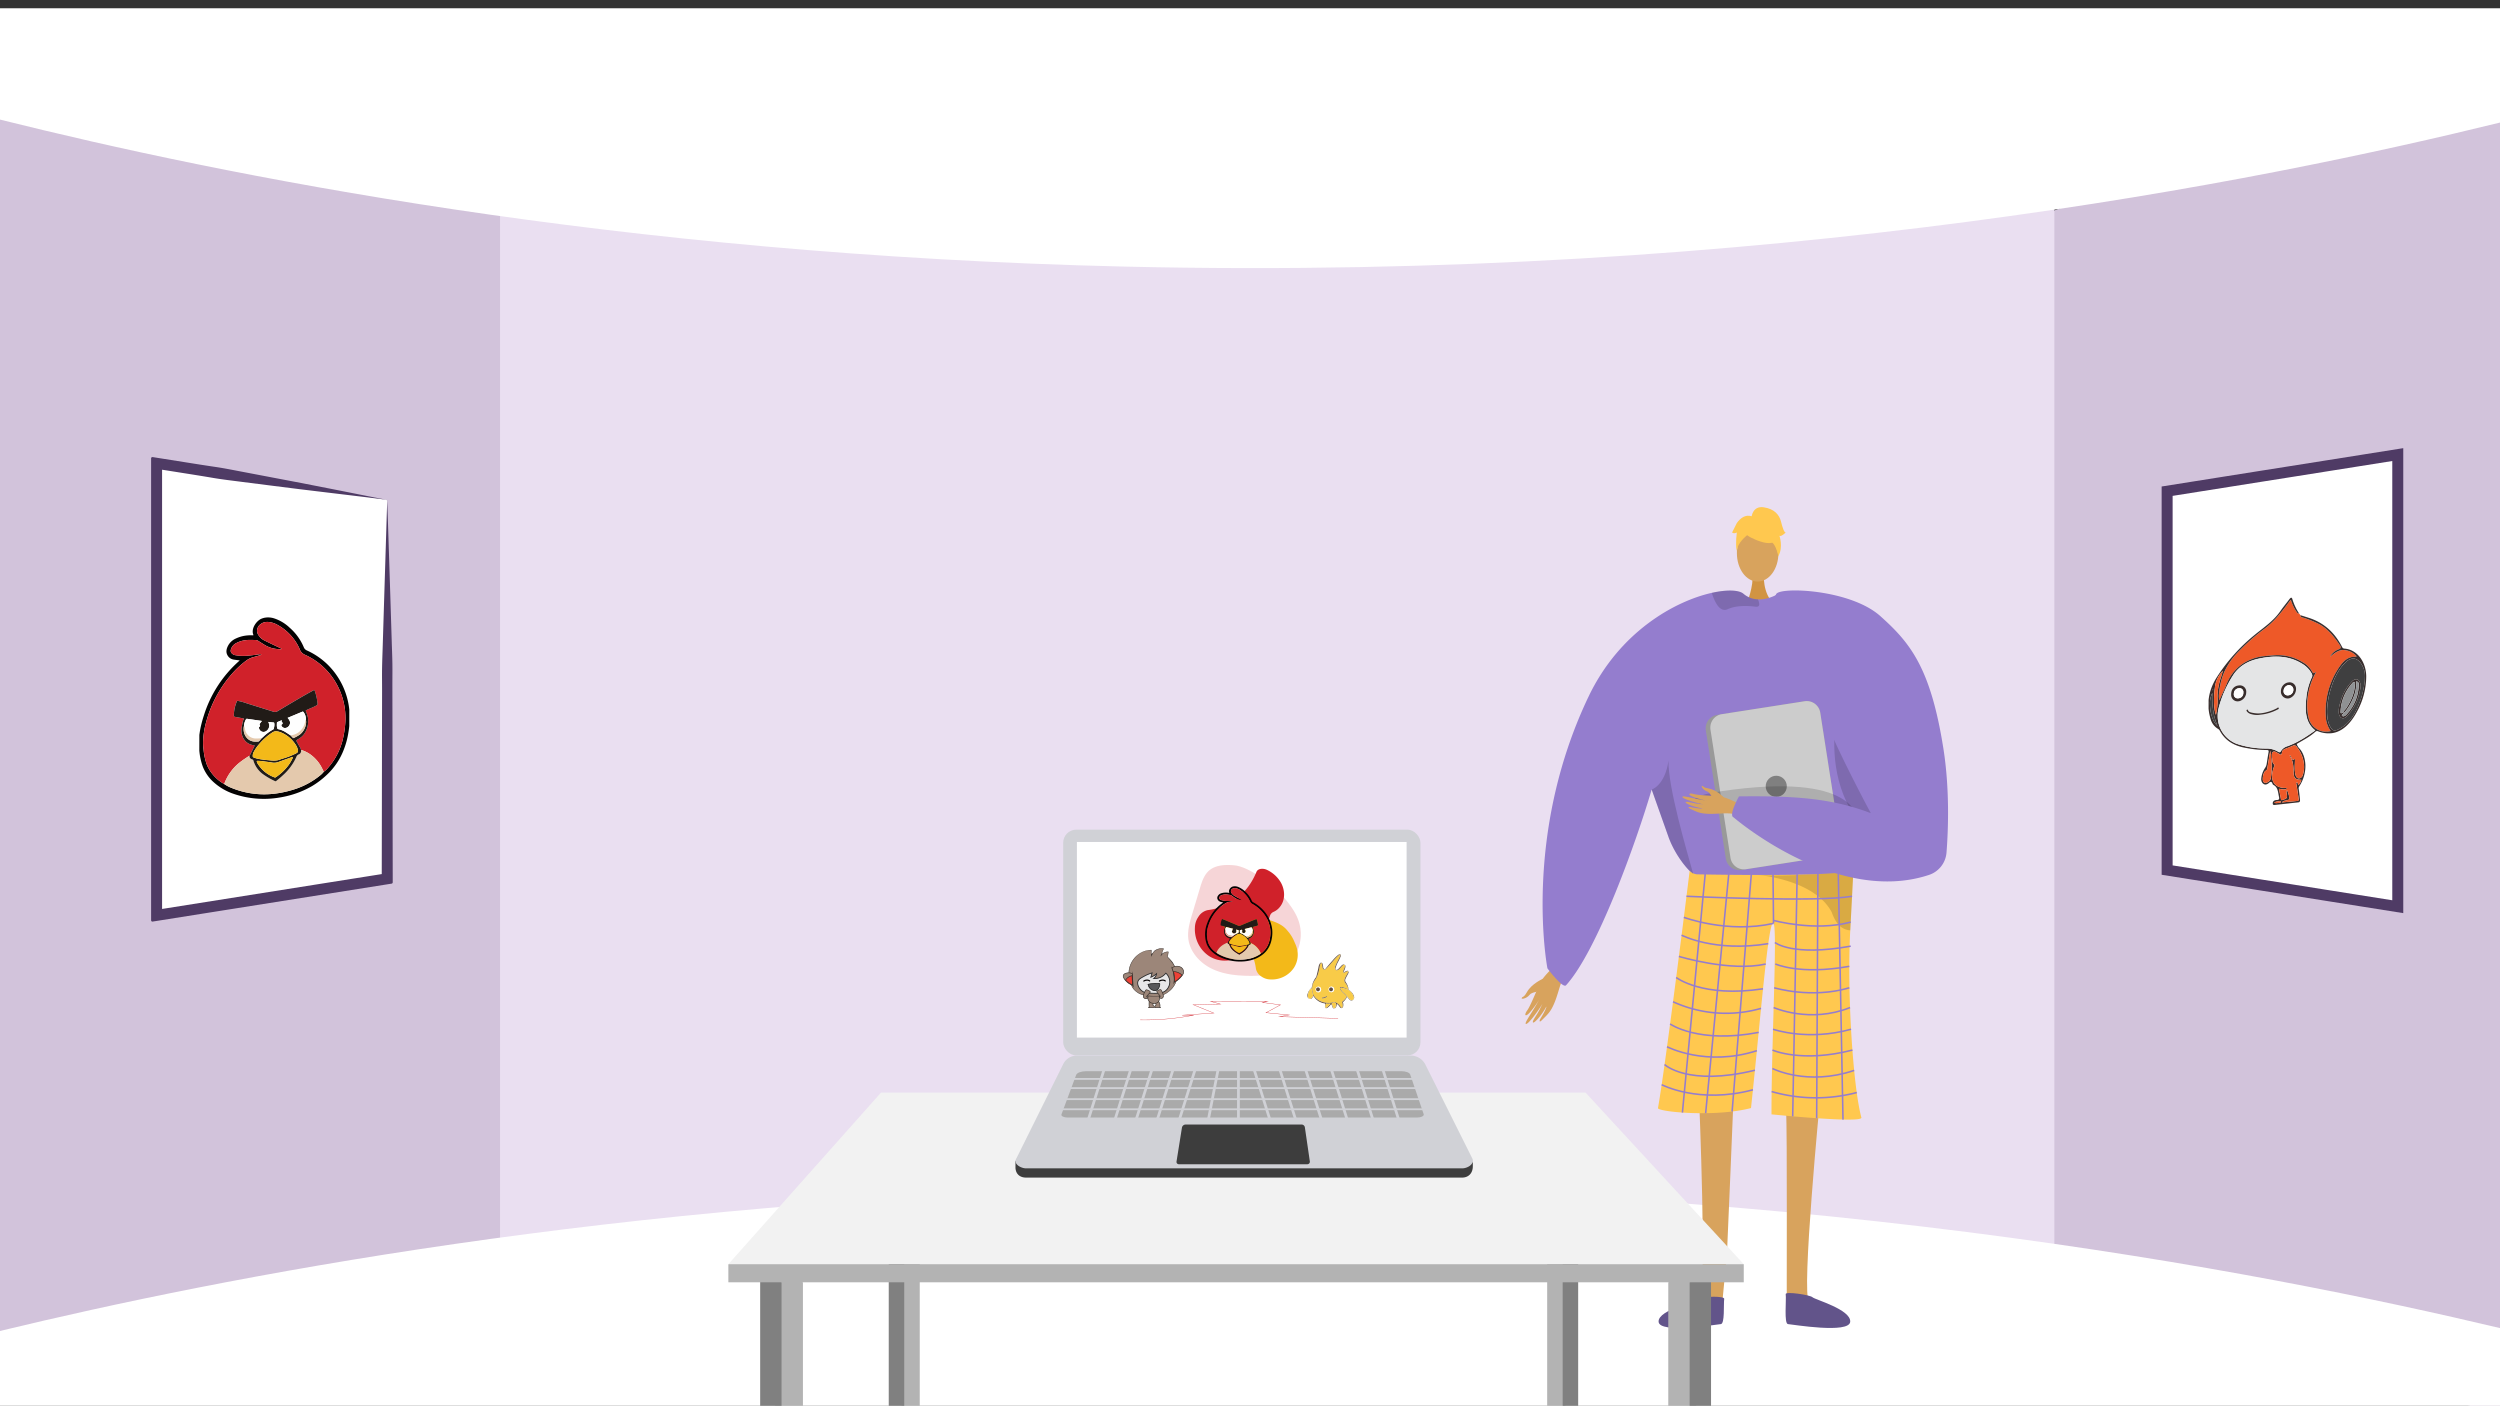 <svg xmlns="http://www.w3.org/2000/svg" xmlns:xlink="http://www.w3.org/1999/xlink" width="1365.799" height="768" viewBox="0 0 1365.799 768"><rect x="0" y="0" width="1365.799" height="768" fill="#333333" stroke="none"/><defs><clipPath id="a"><rect width="1365.799" height="768" transform="translate(0.201 -12)" fill="none"/></clipPath><clipPath id="b"><rect width="584.834" height="302.851" transform="translate(372.136 453.149)" fill="none"/></clipPath><clipPath id="c"><path d="M1206.682,433.253l.209-112.376,86.131-12.1-.209,112.376Z" fill="none"/></clipPath><clipPath id="d"><path d="M109.036,429.891l.185-99.419,81.915-11.512-.185,99.419Z" fill="none"/></clipPath></defs><g transform="translate(-0.201)"><g transform="translate(0 12)"><g clip-path="url(#a)"><path d="M1366,2.037V760.5l-242.228-67.586-32.991-6.263,1.636-558.092L1122.535,103Z" fill="#d2c3db"/><path d="M316.3,117.971,300.245,674.342.2,748.74V-1.312L299.045,92.258Z" fill="#d2c3db"/><path d="M697.978,81.571H273.37V698.955h849.165V81.571Z" fill="#eadff1"/><path d="M0,53.28c121.657,30.38,335.7,73.888,615,80.372,352.972,8.194,622.429-47.1,751-78.7V-7.5H0Z" fill="#fff"/><path d="M0,715.184c121.657-29.39,335.7-71.481,615-77.753C967.968,629.5,1237.425,683,1366,713.564v47.19L.2,763.5Z" fill="#fff"/></g><path d="M843,522.778s-6.113,2.682-8.623,7.271c-1.491,2.728-2.194,2.4-2.589,2.811-1.312,1.375,2.3.891,3.963-1.282,1.355-1.765,5.166-1.645,6.324-2.582s3.782-4.045,3.636-5.11S843,522.778,843,522.778Z" fill="#d8a35d" fill-rule="evenodd"/><path d="M853.611,511.945c-.623.785-9.686,8.172-12.009,13.114s-5.3,12.512-7.012,14.881c-2.007,2.786-1.057,4.017,1.6.933a53.647,53.647,0,0,0,5.255-7.31c.206-.5-1.448,2.666-3.51,6.015-2.191,3.561-4.788,7.344-4.172,7.784,1.2.852,8.2-9.155,9.119-11.032a52.45,52.45,0,0,1-2.489,4.924c-1.254,2.175-3.042,4.541-2.749,5.24.462,1.1,4.892-3.94,7.322-8.55.188-.028-.134,1.629-3.388,6.911-.327.531-.6,2.083.944.518,3.262-3.293,4.907-4.469,7.161-10.137,2.2-5.528,3.282-12.115,6.086-15.648Z" fill="#d8a35d" fill-rule="evenodd"/><path d="M994.719,586.46s-10.7,110.373-6.148,112.272c8.16,3.462,40.116,14.784,4.884,12.3-18.1,1.091-16.77-2.953-17.053-6.379-.231-2.8.3-101.578-.443-109.259-.167-1.721-.267-2.76-.267-2.76Z" fill="#d8a35d"/><path d="M928.387,586.46s4.638,110.373.089,112.272c-8.159,3.462-40.115,14.784-4.884,12.3,18.1,1.091,16.77-2.953,17.053-6.379.231-2.8,2.284-24.047,3.028-31.729.166-1.72,3.713-88.044,3.713-88.044Z" fill="#d8a35d"/><path d="M963.863,301.642s-.942,10.517,5.545,16.333-14.95,0-14.95,0,3.989-10.073,3.094-16.333S963.863,301.642,963.863,301.642Z" fill="#d19442"/><ellipse cx="11.342" cy="15.474" rx="11.342" ry="15.474" transform="translate(949.1 274.772)" fill="#d8a35d"/><path d="M1034.412,402.833c-.241,3.8-4.169,21.011-9.079,36.31-4.023,12.56-8.718,23.837-12.578,25.4-8.562,3.446-73.214,8.175-86.507,1.835-.31-.233-.646-.483-.964-.758-4.988-4.058-10.4-12.069-13.267-19.573,0-.008-7.641-21.545-9.2-25.929-.017-.043-.026-.078-.043-.112-.052-.173-.112-.336-.172-.491-.018-.061-.044-.112-.061-.173-8.046,27.472-29.453,87.808-46.768,106.924-1.818,2.007-10.182-9.252-10.182-9.252s-13.982-72.2,22.492-148.5c17.169-35.914,47.811-52.3,67.374-56.649,8.468-1.887,14.86-1.517,17.2.5a12.679,12.679,0,0,0,7.917,3.076,17.173,17.173,0,0,0,4.445-.4,22.127,22.127,0,0,0,4.712-1.6c.724-.336,1.146-.577,1.146-.577a45.987,45.987,0,0,1,11.974.715C1027.107,322.235,1034.809,396.45,1034.412,402.833Z" fill="#947dce"/><path d="M923.285,463.829a6.991,6.991,0,0,0,3.969,1.831c9.323.183,49.592.872,71.436-.383,7.707-.444,13.12-1.128,14.07-2.168,0,0,0,.032-.006.089-.057,1.2-.748,14.989-1.717,33.059-1.915,35.67,1.773,86.757,6.08,102.263.93,3.347-49.1-1.722-49.1-1.722-.139-36.811,3.353-101.435,1.1-104.331-2.744-3.524-7.194,53.319-12.3,100.885-19.813,5.168-51.188,2.03-50.826,0C910.3,569.231,923.285,463.829,923.285,463.829Z" fill="#ffc84f"/><path d="M902.544,419.338c.017.061.043.112.06.173.06.155.121.318.172.491.017.034.026.069.043.112,1.56,4.384,9.2,25.921,9.2,25.929,2.868,7.5,8.278,15.515,13.266,19.573-3.386-12.259-13.938-47.794-13.533-62.111C909.737,417.3,902.544,419.33,902.544,419.338Z" opacity="0.15"/><path d="M1006.046,368s-21.426,63.958,38.019,91.121l1.208.8-.307-15.044s-28.011-39.086-28.117-40.092S1006.046,368,1006.046,368Z" opacity="0.15"/><path d="M961.318,317.98c.035,1.025-.508,1.7-2.153,1.473-5.135-.7-10.932-.551-15.145,1.378a3.576,3.576,0,0,1-3.463-.146c-2.7-1.577-4.367-6.28-5.031-8.365a1.452,1.452,0,0,1-.069-.456c8.468-1.887,14.86-1.517,17.2.5a12.679,12.679,0,0,0,7.917,3.076A6.986,6.986,0,0,1,961.318,317.98Z" opacity="0.15"/><path d="M942.17,697.588c.211-1.594-11.127-1.445-12.411-.15s-23.879,5.957-23.432,12.668,31.764,1.434,34,1.276S941.756,700.719,942.17,697.588Z" fill="#62548a"/><path d="M975.767,695c-.211-1.593,13.362.429,14.645,1.723s21.041,6.669,20.594,13.38-31.765,1.434-34,1.276S976.182,698.135,975.767,695Z" fill="#62548a"/><g opacity="0.3"><path d="M960.462,466.016l-.449-.038S960.172,465.989,960.462,466.016Z"/><path d="M960.462,466.016c12,.957,38.228-.739,38.228-.739,7.707-.444,13.12-1.128,14.07-2.168,0,0,0,.032-.006.089-.057,1.2-.748,14.989-1.717,33.059a8.925,8.925,0,0,1-1.262-.146,9.818,9.818,0,0,1-6.35-4.513,21.794,21.794,0,0,1-2.47-5.157C992.008,469.417,964.307,466.361,960.462,466.016Z" opacity="0.5"/></g><path d="M956.18,281.364s19.634,10.886,13.807-6.592C965.955,262.679,942.789,273.572,956.18,281.364Z" fill="#ffc84f"/><path d="M959.026,277.189s-10.986,6.518-9.926,13.057c0,0-2.422-19.523,8.5-20.013s15.152.563,14.182,21.207C971.783,291.44,968.61,275.019,959.026,277.189Z" fill="#ffc84f"/><path d="M957.125,270.36s.552-6.083,6.582-5.222,8.614,4.308,9.476,7.753,1.723,6.031,2.584,6.031c0,0-2.584,2.584-3.446,1.722,0,0,2.236,6.2-.6,11.282,0,0-1.118-7.836-5.425-8.7S957.125,270.36,957.125,270.36Z" fill="#ffc84f"/><path d="M957.677,270.307s-4.308-2.584-8.615,3.446l-2.584,5.169s.861.861,2.584,0c0,0-.785,6.069.038,9.495l2.546-10.357Z" fill="#ffc84f"/><path d="M932.126,387.086l10.923,69.975a7.474,7.474,0,0,0,8.528,6.229l47.759-7.461a2.35,2.35,0,0,0,.336-.068,7.447,7.447,0,0,0,5.884-8.46l-10.923-69.976a7.461,7.461,0,0,0-8.528-6.219l-45.545,7.107-2.214.344A7.461,7.461,0,0,0,932.126,387.086Z" fill="#999"/><path d="M934.676,386.672,945.6,456.648a7.461,7.461,0,0,0,8.528,6.22l45.545-7.107a7.447,7.447,0,0,0,5.884-8.46l-10.923-69.976a7.461,7.461,0,0,0-8.528-6.219l-45.545,7.107A7.446,7.446,0,0,0,934.676,386.672Z" fill="#ccc"/><circle cx="5.765" cy="5.765" r="5.765" transform="translate(964.838 411.808)" fill="gray"/><path d="M1015.136,436.446s1.119-25.722-67.8-17.108,51.687,16.368,51.687,16.368Z" opacity="0.15"/><path d="M953.756,428.975c-.816-.274-9.435-5.435-14.108-5.866s-11.66-.627-14.073-1.313c-2.838-.807-3.555.321-.285,1.569a46.036,46.036,0,0,0,7.443,2.107c.467.019-2.578-.39-5.887-1.076-3.517-.729-7.333-1.721-7.508-1.094-.339,1.215,9.794,3.947,11.58,4.14a44.969,44.969,0,0,1-4.707-.57c-2.124-.377-4.558-1.129-5.037-.688-.753.694,4.614,2.8,9.049,3.415.078.143-1.355.368-6.574-.716-.525-.109-1.86.12-.143.914,3.615,1.672,5.046,2.657,10.285,2.821,5.109.159,10.748-.892,14.423.34Z" fill="#d8a35d" fill-rule="evenodd"/><path d="M941.9,423.569s-3.956-4.155-8.4-4.84c-2.641-.407-2.579-1.072-3.029-1.27-1.494-.658-.048,2.115,2.2,2.827,1.823.578,2.841,3.693,3.936,4.353s4.374,1.873,5.192,1.444S941.9,423.569,941.9,423.569Z" fill="#d8a35d" fill-rule="evenodd"/><path d="M1027.454,324.579c16.227,14.518,27.454,28,34.458,72.362,3.554,22.505,2.628,45.01,1.7,56.879a14.022,14.022,0,0,1-9.637,12.193c-50.839,16.769-106.683-31.472-106.683-31.472-2.911-1.084,2.95-11.466,2.95-11.466,28.106-.291,49.643.571,72.041,9.185-.114-.053-22.019-41.2-24.983-52.548-7.763-29.767-33.316-55.527-26.7-67.194C972.883,308.483,1011.087,309.934,1027.454,324.579Z" fill="#947dce"/><line x1="12.705" y2="132.855" transform="translate(919.33 462.958)" fill="none" stroke="#947dce" stroke-miterlimit="10" stroke-width="0.861"/><line x1="12.609" y2="130.541" transform="translate(932.035 465.616)" fill="none" stroke="#947dce" stroke-miterlimit="10" stroke-width="0.861"/><line x1="10.486" y2="129.629" transform="translate(946.484 465.616)" fill="none" stroke="#947dce" stroke-miterlimit="10" stroke-width="0.861"/><line x2="0.27" y2="26.851" transform="translate(968.841 465.616)" fill="none" stroke="#947dce" stroke-miterlimit="10" stroke-width="0.861"/><line x1="2.433" y2="132.255" transform="translate(979.585 465.616)" fill="none" stroke="#947dce" stroke-miterlimit="10" stroke-width="0.861"/><line x1="0.678" y2="133.365" transform="translate(992.679 465.533)" fill="none" stroke="#947dce" stroke-miterlimit="10" stroke-width="0.861"/><line x2="2.565" y2="134.131" transform="translate(1004.501 465.533)" fill="none" stroke="#947dce" stroke-miterlimit="10" stroke-width="0.861"/><path d="M921.567,477.65s71.547,3.377,90.451,0" fill="none" stroke="#947dce" stroke-miterlimit="10" stroke-width="0.861"/><path d="M969.111,492.467c-25.033,5.67-48.99-3.294-48.99-3.294" fill="none" stroke="#947dce" stroke-miterlimit="10" stroke-width="0.861"/><path d="M968.841,490.773s22.592,6.348,42.436.987" fill="none" stroke="#947dce" stroke-miterlimit="10" stroke-width="0.861"/><path d="M918.89,498.909s18.041,9.446,47.344,4.631" fill="none" stroke="#947dce" stroke-miterlimit="10" stroke-width="0.861"/><path d="M917.413,510.505s28.074,8.571,47.433,4.16" fill="none" stroke="#947dce" stroke-miterlimit="10" stroke-width="0.861"/><path d="M915.933,522.024s14.3,11.209,47.447,6.181" fill="none" stroke="#947dce" stroke-miterlimit="10" stroke-width="0.861"/><path d="M914.209,535.275a69.555,69.555,0,0,0,48.085,3.622" fill="none" stroke="#947dce" stroke-miterlimit="10" stroke-width="0.861"/><path d="M912.606,547.413s15.441,10.961,48.391,4.594" fill="none" stroke="#947dce" stroke-miterlimit="10" stroke-width="0.861"/><path d="M910.931,559.857S932.243,571,960.013,562" fill="none" stroke="#947dce" stroke-miterlimit="10" stroke-width="0.861"/><path d="M909.59,569.568s12.573,12.093,49.359,3.128" fill="none" stroke="#947dce" stroke-miterlimit="10" stroke-width="0.861"/><path d="M908.009,580.591s20.331,10.711,49.854,2.79" fill="none" stroke="#947dce" stroke-miterlimit="10" stroke-width="0.861"/><path d="M969.868,502.9s9.438,7.794,41.409,2.008" fill="none" stroke="#947dce" stroke-miterlimit="10" stroke-width="0.861"/><path d="M970.116,514.628s13.244,6.176,40.4,1.3" fill="none" stroke="#947dce" stroke-miterlimit="10" stroke-width="0.861"/><path d="M969.47,527.646s20.45,6.16,41.051,0" fill="none" stroke="#947dce" stroke-miterlimit="10" stroke-width="0.861"/><path d="M969.175,538.442s19.88,8.837,41.742,0" fill="none" stroke="#947dce" stroke-miterlimit="10" stroke-width="0.861"/><path d="M968.841,550.294s18.927,6.642,42.624,0" fill="none" stroke="#947dce" stroke-miterlimit="10" stroke-width="0.861"/><path d="M968.536,561.678s15.953,7.157,43.676,0" fill="none" stroke="#947dce" stroke-miterlimit="10" stroke-width="0.861"/><path d="M968.536,571.749s18.941,9.761,44.64,1.037" fill="none" stroke="#947dce" stroke-miterlimit="10" stroke-width="0.861"/><path d="M968.08,584.339a87.569,87.569,0,0,0,46.5.537" fill="none" stroke="#947dce" stroke-miterlimit="10" stroke-width="0.861"/><path d="M211.753,261.7V467.48a.718.718,0,0,1-.605.709l-50.395,8-16,2.53-58.17,9.238a.717.717,0,0,1-.83-.709V241.933a.717.717,0,0,1,.83-.708l58.17,9.238,16,2.53,50.395,8A.717.717,0,0,1,211.753,261.7Z" fill="#fff"/><path d="M211.19,260.987a.713.713,0,0,1,.581.68l1.615,50.206.8,25.682c.121,4.3.315,8.575.381,12.911s-.012,8.732,0,13.088l.185,104.539,0,1.947a.718.718,0,0,1-.6.71l-1.928.306-126,20-2.64.419a.718.718,0,0,1-.83-.709V238.419a.717.717,0,0,1,.83-.708l2.64.419,15.75,2.5c5.248.842,10.5,1.67,15.759,2.441s10.47,1.856,15.7,2.834l15.673,2.985,15.755,3,15.883,3.116C191.074,257.033,201.182,259.1,211.19,260.987Zm.543.757a.722.722,0,0,0-.627-.736c-10.589-1.38-21.077-2.589-31.34-3.839l-15.616-1.887L148.4,253.3l-15.827-2.012c-5.273-.69-10.563-1.273-15.8-2.169s-10.489-1.736-15.741-2.562L86.819,244.3a.717.717,0,0,1-.353-1.254l1.1-.943a.717.717,0,0,1,1.183.546V486.537a.718.718,0,0,1-1.183.546l-1.1-.943a.717.717,0,0,1,.353-1.254l122.542-19.451a.717.717,0,0,1,.658,1.174h0a.717.717,0,0,1-1.263-.467l.181-100.511c.011-4.268-.074-8.5,0-12.787s.261-8.638.382-12.964l.8-26.068Z" fill="#4f3b65"/><path d="M1184.151,256.345v207l51,8.1,16,2.53,59,9.37v-247l-59,9.37-16,2.53Z" fill="#fff" stroke="#4f3b65" stroke-miterlimit="10" stroke-width="6"/><g clip-path="url(#b)"><path d="M438.857,688.544V855.382L427.175,868.86,421.334,683.6Z" fill="#b3b3b3"/><path d="M415.493,683.6V868.86h11.682V688.544Z" fill="gray"/><path d="M911.613,688.544V855.382l11.682,13.479L929.135,683.6Z" fill="#b3b3b3"/><path d="M934.976,683.6V868.86H923.294V688.544Z" fill="gray"/><path d="M502.679,646.929v159.9l-8.47,9.773-4.235-173.26Z" fill="#b3b3b3"/><path d="M485.739,643.346v173.26h8.47V646.929Z" fill="gray"/><path d="M845.451,646.929v159.9l8.47,9.773,4.235-173.26Z" fill="#b3b3b3"/><path d="M862.39,643.346v173.26h-8.47V646.929Z" fill="gray"/><path d="M398.121,678.66l83.389-93.753H866.422l86.426,93.753Z" fill="#f2f2f2"/><rect width="554.727" height="9.884" transform="translate(398.121 678.66)" fill="#b3b3b3"/></g><path d="M585.049,520.194h0a.718.718,0,0,1-.424-.919l.582-1.581,1.343.5-.582,1.581A.718.718,0,0,1,585.049,520.194Z" fill="#ce521f"/><path d="M592.533,522.95h0a.718.718,0,0,1-.424-.919l.582-1.581c.039-.106,1.338.509,1.338.509l-.577,1.567A.718.718,0,0,1,592.533,522.95Z" fill="#ce521f"/><path d="M584.905,519.884h0a.717.717,0,0,1-.425-.918l.638-1.731a.716.716,0,0,1,.919-.424h0a.717.717,0,0,1,.424.918l-.638,1.731A.717.717,0,0,1,584.905,519.884Z" fill="#ebebeb"/><path d="M592.374,522.635h0a.717.717,0,0,1-.424-.919l.637-1.731a.718.718,0,0,1,.919-.424h0a.718.718,0,0,1,.424.919l-.637,1.731A.719.719,0,0,1,592.374,522.635Z" fill="#ebebeb"/><rect width="3.042" height="4.692" transform="translate(582.052 539.257) rotate(-69.783)" fill="#8e96a3"/><rect width="3.042" height="4.692" transform="translate(584.058 534.226) rotate(-69.783)" fill="#8e96a3"/><path d="M799.031,631.34H560.7c-2.647,0-5.441-1.335-5.725-5.221v-3.572l26.088-48.206a8.3,8.3,0,0,1,7.437-4.611H770.883c3.4,0,10.909,6.7,12.43,9.748l21.522,43.874v1.576C804.888,629.5,801.934,631.34,799.031,631.34Z" fill="#3d3d3d"/><path d="M799.053,626.294H560.719c-2.647,0-7-2.321-5.367-5.175l25.73-51.824a8.3,8.3,0,0,1,7.437-4.611H770.905a8.985,8.985,0,0,1,8.036,4.967l25.469,50.967C806.2,623.867,801.955,626.294,799.053,626.294Z" fill="#d0d1d6"/><rect width="195.177" height="123.331" rx="7.136" transform="translate(581.044 441.262)" fill="#d0d1d6"/><rect width="180.12" height="106.868" transform="translate(588.537 447.989)" fill="#fff"/><path d="M714.432,624.051H644.205a1.266,1.266,0,0,1-1.25-1.466l2.961-18.5a2.057,2.057,0,0,1,2.031-1.732h63.342a1.809,1.809,0,0,1,1.789,1.547l2.714,18.6A1.372,1.372,0,0,1,714.432,624.051Z" fill="#3d3d3d"/><path d="M774.3,598.539H583.493c-2.118,0-3.732-.813-3.4-1.712l8.046-21.594c.434-1.165,2.773-2.022,5.519-2.022h172.1c2.438,0,4.508.769,4.86,1.806L778,596.733C778.286,597.691,776.55,598.539,774.3,598.539Z" fill="#aaa"/><rect width="198.983" height="1.005" transform="translate(579.549 576.933)" fill="#d0d1d6"/><rect width="198.983" height="1.005" transform="translate(579.549 581.957)" fill="#d0d1d6"/><rect width="198.983" height="1.005" transform="translate(579.549 587.987)" fill="#d0d1d6"/><rect width="198.983" height="1.005" transform="translate(579.549 593.514)" fill="#d0d1d6"/><rect width="1.507" height="33.164" transform="translate(603.647 568.927) rotate(17.439)" fill="#d0d1d6"/><rect width="1.507" height="33.164" transform="translate(618.219 568.927) rotate(17.439)" fill="#d0d1d6"/><rect width="1.507" height="33.164" transform="translate(629.776 568.927) rotate(17.439)" fill="#d0d1d6"/><rect width="1.507" height="33.164" transform="translate(641.333 568.927) rotate(17.439)" fill="#d0d1d6"/><rect width="1.507" height="33.164" transform="translate(653.393 568.927) rotate(17.439)" fill="#d0d1d6"/><rect width="1.507" height="33.164" transform="translate(665.63 568.55) rotate(10.978)" fill="#d0d1d6"/><rect width="1.507" height="33.164" transform="translate(676.025 568.39)" fill="#d0d1d6"/><rect width="1.507" height="33.164" transform="translate(754 569.378) rotate(-17.439)" fill="#d0d1d6"/><rect width="1.507" height="33.164" transform="translate(739.93 569.378) rotate(-17.439)" fill="#d0d1d6"/><rect width="1.507" height="33.164" transform="translate(725.861 569.378) rotate(-17.439)" fill="#d0d1d6"/><rect width="1.507" height="33.164" transform="translate(711.791 569.378) rotate(-17.439)" fill="#d0d1d6"/><rect width="1.507" height="33.164" transform="translate(697.722 569.378) rotate(-17.439)" fill="#d0d1d6"/><rect width="1.507" height="33.164" transform="translate(683.652 569.378) rotate(-17.439)" fill="#d0d1d6"/><g style="isolation:isolate"><g clip-path="url(#c)"><path d="M1251.8,315.832c-.2.106-.344.127-.408.214-.41.524-.8,1.071-1.189,1.61-3.958,5.4-8.124,10.52-13.5,14.371a110.651,110.651,0,0,0-12.69,11.127c-5.56,5.432-9.544,11.731-10.872,19.5a30.7,30.7,0,0,0-.711,5.525,12.55,12.55,0,0,0,.24,2.415c1.5-3.3,2.886-6.041,4-8.876a23.49,23.49,0,0,1,13.078-13.369,24.05,24.05,0,0,1,6.476-1.752c2.1-.3,4.2-.409,6.31-.581a25.669,25.669,0,0,1,15.617,3.743,13.319,13.319,0,0,1,5.252,5.192c.308.6.59.841.935.792a1.671,1.671,0,0,0,.786-.455c.665-.067-.081.781-.226,1.069a37.975,37.975,0,0,0-4.25,16.587,31.077,31.077,0,0,0,.77,7.076,9.8,9.8,0,0,0,10.811,7.66,9.39,9.39,0,0,0,1.308-.279,14.965,14.965,0,0,1-2.527-6.162,44.16,44.16,0,0,1-.26-4.872,42.949,42.949,0,0,1,6.5-22.455c2.056-3.375,4.561-6.517,8.3-7.043a8.271,8.271,0,0,1,1.851-.045h0c.049-.007.128-.186.23-.335a9.874,9.874,0,0,0-6.081-3.251,5.989,5.989,0,0,0-2.018-.058c-2.33.327-4.355,1.968-6.389,3.668a8.831,8.831,0,0,1,4.588-4.042c.908-.312,1.276-.7,1.276-1.182a1.921,1.921,0,0,0-.407-1.023c-3.106-4.611-6.478-8.926-11.326-11.573a50.538,50.538,0,0,0-8.57-3.506c-.7-.222-1.706-.192-1.7-1.42q-.383-.49-.766-.982a1.185,1.185,0,0,1-.132.026c-.73.1-.977-.548-1.332-1.03a22.96,22.96,0,0,1-2.968-6.282" fill="#ee5928"/><path d="M1245.5,425.677l.115-.031a1.141,1.141,0,0,1,.167-.036c.239-.034.453.032.465.388a.553.553,0,0,1-.529.588c-.026,0-.053.006-.081.008l-.109.007-.045,0h-.013c-.472.043-.958.146-1.482.166l-.048,0h-.037a3.9,3.9,0,0,1-.556-.023.256.256,0,0,1-.038-.008,3.393,3.393,0,0,1-.379-.071c-.152-.04-.151-.264-.007-.345a3.6,3.6,0,0,1,.359-.183.353.353,0,0,1,.058-.031c.11-.044.219-.081.326-.113a4.405,4.405,0,0,1,.706-.151c.123-.018.243-.031.362-.044l.257-.036a5.023,5.023,0,0,0,.509-.092m-9.1-12.17c-.006-1.666.629-3.91,1.571-4.419a1.647,1.647,0,0,0,.923-1.5c.527-3.091,1.037-6.179,1.588-9.429a46.514,46.514,0,0,1,.773,9.079,33.02,33.02,0,0,1-.489,6.077,3.287,3.287,0,0,1-2.078,2.176,1.979,1.979,0,0,1-.6.193,1.368,1.368,0,0,1-1.315-.555,2.8,2.8,0,0,1-.374-1.627m9.866-13.222c.3-.042.533-.4.677-1.43.114-.846.932-1.41,1.733-1.73,1.387-.55,2.789-1.049,4.152-1.69a2.264,2.264,0,0,1,.647-.208,1.518,1.518,0,0,1,1.466.775,18.256,18.256,0,0,1,3.773,8.1,17.015,17.015,0,0,1,.261,3,13.361,13.361,0,0,1-.772,4.471,2.358,2.358,0,0,1-1.786,1.67,1.688,1.688,0,0,1-1.619-.733,4.776,4.776,0,0,1-.7-2.062,18.219,18.219,0,0,1-.233-3.12c0-1.192.073-2.393.118-3.589.014-.339.077-1.145-.141-1.114a.246.246,0,0,0-.122.079,1.128,1.128,0,0,1-.608.371c-.964.136-1.249-2.328-1.91-2.421l-.033.04v0a1.179,1.179,0,0,0,.135.584c1.71,2.4,1.856,5.271,1.914,8.418.066,3.613.978,4.245,4.245,4.339a5.568,5.568,0,0,1-1.575,2.866c-.528-.392-.045-1.532-1-1.458a.724.724,0,0,0-.231.5,4.962,4.962,0,0,0,.172.763c.372,2.42.792,4.824,1.108,7.252a5.409,5.409,0,0,1,.107.809.755.755,0,0,1-.761.814l-.07.008c-2.643.277-5.27.508-8.4.8,1.179-1.159,2.116-.893,2.925-1.223.48-.2,1.255-.237,1.236-.928a1.2,1.2,0,0,0-.032-.236,16.529,16.529,0,0,0-1.092-3.994.22.22,0,0,0-.219-.1.261.261,0,0,0-.183.121,1.651,1.651,0,0,0-.041,1.035l0,.014.008.052a13.851,13.851,0,0,1,.23,1.992c-.012,1.1-.6,1.275-2.551,1.939a2.136,2.136,0,0,1-.34.089c-.289.04-.347-.108-.42-.527-.325-1.873-.706-3.73-1.079-5.692a13.5,13.5,0,0,0,3.228.361,2.717,2.717,0,0,0,1.225-.606c-.168-.08-.3-.217-.464-.212-4.709.228-7.779-2.109-7.763-6.531a14.447,14.447,0,0,1,1.1-5.1c.145-.357.346-1.017.25-1.08-1.32-.7-1.117-2.091-1.331-3.678-.181-1.08-.347-2.682.479-3.3a1.051,1.051,0,0,1,.488-.2c.8-.112,1.715.667,2.482,1.073.506.273.959.682,1.318.631M1208.834,366.6c-.016.61-.027,1.215-.029,1.815-.023,5.805.673,11.194,2.863,16.112-2.536-1.8-4.144-7.274-4.119-12.016a12.028,12.028,0,0,1,1.285-5.911m.156-1.733c.048-.11.1-.214.153-.315.047.088.135.171.135.266a.973.973,0,0,1-.129.312c-.055-.087-.1-.176-.159-.263m76.284-17.073h0c1.511-.211,2.943.469,4.353,2.083a11.857,11.857,0,0,1,2.558,8.109,26.177,26.177,0,0,1-.175,2.819,46.98,46.98,0,0,1-3.854,13.655c-2.38,5.39-5.64,9.92-11.034,12.251a5.2,5.2,0,0,1-.576.211c-.091.028-.18.051-.266.07s-.17.035-.253.047a2.74,2.74,0,0,1-.365.026,2.009,2.009,0,0,1-1.509-.7,4.278,4.278,0,0,1-.457-.586c-2.012-3.053-2.181-6.781-2.185-9.321a43.324,43.324,0,0,1,2-12.037c1.563-5.1,3.686-9.974,7.465-13.937.077-.081.154-.159.23-.236q.2-.2.4-.393a7.011,7.011,0,0,1,3.659-2.064h0m-70.948,7.031.209-.237c.077.051.108.1.108.15,0,.083-.086.163-.181.241-.282.947-.548,1.9-.846,2.842a35.028,35.028,0,0,0-1.975,10.231c-.006.63.016,1.259.07,1.887.038.439.055.875.055,1.309a46.133,46.133,0,0,1-.936,7.294,14.559,14.559,0,0,1-.485-1.488,33.323,33.323,0,0,1-.593-6.608,54.73,54.73,0,0,1,.489-6.766,14.78,14.78,0,0,1,4.085-8.855m23.747-7.678.326-.045c6.392-.852,12.54-.321,18.132,2.726q.609.331,1.208.7a14.257,14.257,0,0,1,5.324,5.363,2.494,2.494,0,0,1,.375,1.217,2.164,2.164,0,0,1-.227.889,34.164,34.164,0,0,0-3.007,11.037,53.8,53.8,0,0,0-.336,5.443c-.006,4.9,1.069,9.371,5.2,12.56-4.94,3.538-9.823,6.7-15.192,8.635a6.134,6.134,0,0,0-3.512,2.577c-.051.089-.1.169-.148.239a.922.922,0,0,1-.593.469,1.28,1.28,0,0,1-.782-.278,12.433,12.433,0,0,0-6.419-1.752,49.347,49.347,0,0,1-16.42-2.619,16.257,16.257,0,0,1-10.225-15.274,16.968,16.968,0,0,1,.475-4.013,61.9,61.9,0,0,1,7.68-17.684c3.35-5.476,8.48-8.219,13.968-9.431q1.137-.252,2.266-.455c.593-.106,1.184-.2,1.774-.287l.13-.019m13.831-32.6c-.262.037-.571.309-.915.773-1.637,2.192-3.4,4.28-4.953,6.53-3.75,5.42-8.962,8.857-13.79,12.795a98.2,98.2,0,0,0-20.969,23.38c-4.691,7.358-5.7,15.055-3.374,22.749a8.975,8.975,0,0,0,4,5.393,2.7,2.7,0,0,1,.984.942c3.144,5.868,8.281,8.5,14.469,9.532a63.642,63.642,0,0,0,11.3,1.126c.881-.011,1.08.281.918,1.194-.4,2.2-.721,4.4-1.069,6.6a5.641,5.641,0,0,1-.973,2.168,12.862,12.862,0,0,0-1.948,5.581c-.213,1.743.959,3.5,2.565,3.275a2.964,2.964,0,0,0,1.546-.8,2.121,2.121,0,0,1,1.016-.593c.445-.062.77.261,1.018.99a1.156,1.156,0,0,0,.535.668c2.5,1.247,2.459,4.114,3.023,6.585.2.9.074,1.475-.77,1.594a2.479,2.479,0,0,1-.338.022,3.3,3.3,0,0,0-.491.032,3.248,3.248,0,0,0-.919.27,1.632,1.632,0,0,0-.908,1.623c.022.757.487.856,1.088.789,4.285-.472,8.57-.953,12.855-1.417l.066-.009c.958-.134.928-.873.866-1.557q-.282-2.826-.654-5.63a1.813,1.813,0,0,1,.211-1.456c4.843-7.388,4.138-16.063.35-20.552a6.417,6.417,0,0,1-1.684-2.685c3.455-2.11,7.07-3.82,10.143-6.664a1.414,1.414,0,0,1,.763-.386,1.447,1.447,0,0,1,.727.1,15.245,15.245,0,0,0,7.663,1.033c5.906-.83,10.344-5.635,13.562-11.64a40.153,40.153,0,0,0,5.114-19.311c-.058-8.013-4.978-14.711-11.881-15.245a1.461,1.461,0,0,1-1.319-.9c-4.014-7.916-10.034-13.293-18.181-15.9-1.521-.486-3.042-.963-4.555-1.451,0,1.228,1.007,1.2,1.7,1.42a50.538,50.538,0,0,1,8.57,3.506c4.848,2.647,8.22,6.962,11.326,11.573a1.921,1.921,0,0,1,.407,1.023c0,.477-.368.87-1.276,1.182a8.831,8.831,0,0,0-4.588,4.042c2.034-1.7,4.059-3.341,6.389-3.668a5.989,5.989,0,0,1,2.018.058,9.874,9.874,0,0,1,6.081,3.251c-.1.149-.181.328-.23.335h0a8.271,8.271,0,0,0-1.851.045c-3.74.526-6.245,3.668-8.3,7.043a42.949,42.949,0,0,0-6.5,22.455,44.16,44.16,0,0,0,.26,4.872,14.965,14.965,0,0,0,2.527,6.162,9.39,9.39,0,0,1-1.308.279,9.8,9.8,0,0,1-10.811-7.66,31.077,31.077,0,0,1-.77-7.076,37.975,37.975,0,0,1,4.25-16.587c.145-.288.891-1.136.226-1.069a1.671,1.671,0,0,1-.786.455c-.345.049-.627-.194-.935-.792a13.319,13.319,0,0,0-5.252-5.192,25.669,25.669,0,0,0-15.617-3.743c-2.105.172-4.208.286-6.31.581a24.05,24.05,0,0,0-6.476,1.752,23.49,23.49,0,0,0-13.078,13.369c-1.111,2.835-2.5,5.572-4,8.876a12.55,12.55,0,0,1-.24-2.415,30.7,30.7,0,0,1,.711-5.525c1.328-7.767,5.312-14.066,10.872-19.5a110.651,110.651,0,0,1,12.69-11.127c5.38-3.851,9.546-8.974,13.5-14.371.394-.539.779-1.086,1.189-1.61.064-.087.208-.108.408-.214a22.96,22.96,0,0,0,2.968,6.282c.355.482.6,1.133,1.332,1.03a1.185,1.185,0,0,0,.132-.026,29.935,29.935,0,0,1-3.63-7.735c-.164-.617-.4-.874-.695-.832" fill="#382d2c"/><path d="M1227.5,376.153a.528.528,0,0,1,.221-.4.429.429,0,0,1,.216-.114c.213-.03.344.222.424.43.359.909,1.2,1.042,1.968,1.236a15.107,15.107,0,0,0,5.834.265,26.772,26.772,0,0,0,7.808-2.571c.228-.114.533-.457.789-.492.149-.021.282.062.373.355a.519.519,0,0,1,.024.139c.017.421-.54.568-.875.741a25.393,25.393,0,0,1-7.99,2.571q-.675.094-1.377.154c-.13.026-.262.049-.4.068a11.527,11.527,0,0,1-4.591-.422,4.152,4.152,0,0,1-2.136-1.385.991.991,0,0,1-.291-.577m22.837-15.343.131-.016a3.515,3.515,0,0,1,4.1,3.65c0,.037,0,.074,0,.113a5.317,5.317,0,0,1-3.713,4.96c-.1.023-.2.041-.294.055l-.079.01a3.716,3.716,0,0,1-4.174-3.845c0-.038,0-.076,0-.115,0-.117.009-.231.018-.346a4.825,4.825,0,0,1,3.381-4.331,4.59,4.59,0,0,1,.627-.135m-27.293,1.67c.092-.013.186-.024.281-.032a3.507,3.507,0,0,1,4.053,3.83,5.076,5.076,0,0,1-3.9,4.814c-.069.013-.138.025-.207.035h0l-.1.013a3.542,3.542,0,0,1-4.049-3.783c0-.078,0-.158,0-.239a6.41,6.41,0,0,1,.066-.7,4.417,4.417,0,0,1,3.331-3.841,4.864,4.864,0,0,1,.527-.1m15.033-15.332-.13.019c-.589.084-1.182.181-1.774.287q-1.129.2-2.266.455c-5.488,1.212-10.618,3.955-13.968,9.431a61.9,61.9,0,0,0-7.68,17.684,16.968,16.968,0,0,0-.475,4.013,16.257,16.257,0,0,0,10.225,15.274,49.347,49.347,0,0,0,16.42,2.619,12.433,12.433,0,0,1,6.419,1.752,1.28,1.28,0,0,0,.782.278.922.922,0,0,0,.593-.469c.048-.07.1-.15.148-.239a6.134,6.134,0,0,1,3.512-2.577c5.369-1.93,10.252-5.1,15.192-8.635-4.134-3.189-5.209-7.662-5.2-12.56a53.8,53.8,0,0,1,.336-5.443A34.164,34.164,0,0,1,1263.211,358a2.164,2.164,0,0,0,.227-.889,2.494,2.494,0,0,0-.375-1.217,14.257,14.257,0,0,0-5.324-5.363q-.6-.372-1.208-.7c-5.592-3.047-11.74-3.578-18.132-2.726l-.326.045" fill="#e4e5e6"/><path d="M1287.117,359.126h0c.07-.01.14-.016.209-.019,1.038-.037,1.9.756,2.353,2.278a4.457,4.457,0,0,1,.18,1.314,14.111,14.111,0,0,1-.468,2.867,26.588,26.588,0,0,1-7.1,13.765,4.994,4.994,0,0,1-.771.631,3.243,3.243,0,0,1-.368.211,2.317,2.317,0,0,1-.7.224,1.7,1.7,0,0,1-.509,0,2.164,2.164,0,0,1-1.49-1.192,4.962,4.962,0,0,1-.252-.516,4.153,4.153,0,0,1-.294-1.667c0-.271.014-.552.035-.846-.013-.145-.019-.29-.019-.436a17.3,17.3,0,0,1,.948-4.268,25.584,25.584,0,0,1,6.115-11.041,4.717,4.717,0,0,1,1.454-1.1,2.524,2.524,0,0,1,.682-.2m-1.843-11.331h0a7.011,7.011,0,0,0-3.659,2.064q-.2.189-.4.393c-.076.077-.153.155-.23.236-3.779,3.963-5.9,8.834-7.465,13.937a43.324,43.324,0,0,0-2,12.037c0,2.54.173,6.268,2.185,9.321a4.278,4.278,0,0,0,.457.586,2.009,2.009,0,0,0,1.509.7,2.74,2.74,0,0,0,.365-.026c.083-.012.167-.028.253-.047s.175-.042.266-.07a5.2,5.2,0,0,0,.576-.211c5.394-2.331,8.654-6.861,11.034-12.251a46.98,46.98,0,0,0,3.854-13.655,26.177,26.177,0,0,0,.175-2.819,11.857,11.857,0,0,0-2.558-8.109c-1.41-1.614-2.842-2.294-4.353-2.083h0" fill="#3f3f40"/><path d="M1253.466,395.227a2.264,2.264,0,0,0-.647.208c-1.363.641-2.765,1.14-4.152,1.69-.8.32-1.619.884-1.733,1.73-.144,1.027-.378,1.388-.677,1.43-.359.051-.812-.358-1.318-.631-.767-.406-1.684-1.185-2.482-1.073a1.051,1.051,0,0,0-.488.2c-.826.617-.66,2.219-.479,3.3.214,1.587.011,2.981,1.331,3.678.1.054-.105.723-.25,1.08a14.447,14.447,0,0,0-1.1,5.1c-.016,4.422,3.054,6.759,7.763,6.531.161,0,.3.132.464.212a2.717,2.717,0,0,1-1.225.606,13.5,13.5,0,0,1-3.228-.361c.373,1.962.754,3.819,1.079,5.692.073.419.131.567.42.527a2.136,2.136,0,0,0,.34-.089c1.955-.664,2.539-.84,2.551-1.939a13.851,13.851,0,0,0-.23-1.992l-.008-.052,0-.014a1.706,1.706,0,0,1,.012-.98.315.315,0,0,1,.029-.055.261.261,0,0,1,.183-.121.22.22,0,0,1,.219.1l.01.015a16.357,16.357,0,0,1,1.082,3.979,1.2,1.2,0,0,1,.032.236c.019.691-.756.727-1.236.928-.809.33-1.746.064-2.925,1.223,3.132-.293,5.759-.524,8.4-.8l.07-.008a.755.755,0,0,0,.761-.814,5.409,5.409,0,0,0-.107-.809c-.316-2.428-.736-4.832-1.108-7.252a4.962,4.962,0,0,1-.172-.763.724.724,0,0,1,.231-.5c.953-.074.47,1.066,1,1.458a5.568,5.568,0,0,0,1.575-2.866c-3.267-.094-4.179-.726-4.245-4.339-.058-3.147-.2-6.022-1.914-8.418a1.179,1.179,0,0,1-.135-.584v-.045a.177.177,0,0,1,.033,0c.661.093.946,2.557,1.91,2.421a1.128,1.128,0,0,0,.608-.371.246.246,0,0,1,.122-.079c.218-.031.155.775.141,1.114-.045,1.2-.117,2.4-.118,3.589a18.219,18.219,0,0,0,.233,3.12,4.776,4.776,0,0,0,.7,2.062,1.688,1.688,0,0,0,1.619.733,2.358,2.358,0,0,0,1.786-1.67,13.361,13.361,0,0,0,.772-4.471,17.015,17.015,0,0,0-.261-3,18.256,18.256,0,0,0-3.773-8.1,1.518,1.518,0,0,0-1.466-.775" fill="#ee5928"/><path d="M1240.473,398.164c-.551,3.25-1.061,6.338-1.588,9.429a1.647,1.647,0,0,1-.923,1.5c-.942.509-1.577,2.753-1.571,4.419a2.8,2.8,0,0,0,.374,1.627,1.368,1.368,0,0,0,1.315.555,1.979,1.979,0,0,0,.6-.193,3.287,3.287,0,0,0,2.078-2.176,33.02,33.02,0,0,0,.489-6.077,46.514,46.514,0,0,0-.773-9.079" fill="#ee5928"/><path d="M1214.326,354.826a14.78,14.78,0,0,0-4.085,8.855,54.73,54.73,0,0,0-.489,6.766,33.323,33.323,0,0,0,.593,6.608,14.559,14.559,0,0,0,.485,1.488,46.133,46.133,0,0,0,.936-7.294c0-.434-.017-.87-.055-1.309-.054-.628-.076-1.257-.07-1.887a35.028,35.028,0,0,1,1.975-10.231c.3-.941.564-1.895.846-2.842l-.136-.154" fill="#ee5928"/><path d="M1208.834,366.6a12.028,12.028,0,0,0-1.285,5.911c-.025,4.742,1.583,10.217,4.119,12.016-2.19-4.918-2.886-10.307-2.863-16.112,0-.6.013-1.2.029-1.815" fill="#3f3f40"/><path d="M1245.778,425.61a1.141,1.141,0,0,0-.167.036l-.115.031a4.713,4.713,0,0,1-.488.093c-.091.013-.184.024-.278.035-.119.013-.239.026-.362.044a4.405,4.405,0,0,0-.706.151,3.612,3.612,0,0,0-.743.327c-.144.081-.145.3.007.345a3.393,3.393,0,0,0,.379.071,3.773,3.773,0,0,0,.594.031h.037l.048,0c.524-.02,1.01-.123,1.482-.166h.013l.045,0,.109-.007c.028,0,.055,0,.081-.008a.553.553,0,0,0,.529-.588c-.012-.356-.226-.422-.465-.388" fill="#ee5928"/><path d="M1209.143,364.553c-.049.1-.1.2-.153.315.056.087.1.176.159.263a.973.973,0,0,0,.129-.312c0-.1-.088-.178-.135-.266" fill="#3f3f40"/><path d="M1214.535,354.589l-.209.237.136.154c.095-.078.181-.158.181-.241,0-.049-.031-.1-.108-.15" fill="#ee5928"/><path d="M1220.584,367.132c0-.05,0-.1.006-.152a2.971,2.971,0,0,1,2.527-2.961c.053-.007.107-.013.161-.018a2.1,2.1,0,0,1,2.506,2.315c0,.1,0,.214-.012.325a2.846,2.846,0,0,1-2.533,2.836c-.08.011-.16.02-.243.026a2.117,2.117,0,0,1-2.412-2.371m2.456-4.652a4.864,4.864,0,0,0-.527.1,4.418,4.418,0,0,0-3.331,3.841,6.41,6.41,0,0,0-.066.7c0,.081,0,.161,0,.239a3.542,3.542,0,0,0,4.049,3.783l.1-.013h0c.069-.01.138-.022.207-.035a5.077,5.077,0,0,0,3.9-4.814,3.507,3.507,0,0,0-4.053-3.83c-.1.008-.188.019-.281.032" fill="#382d2c"/><path d="M1247.767,365.485q0-.072.006-.147a3.3,3.3,0,0,1,2.581-3.031c.055-.007.109-.013.164-.017a2.453,2.453,0,0,1,2.583,2.582c0,.049,0,.1,0,.15a3,3,0,0,1-2.627,2.84c-.07.01-.141.017-.213.023a2.209,2.209,0,0,1-2.492-2.4m2.566-4.675a4.59,4.59,0,0,0-.627.135,4.825,4.825,0,0,0-3.381,4.331c-.009.115-.015.229-.018.346,0,.039,0,.077,0,.115a3.716,3.716,0,0,0,4.174,3.845l.079-.01c.1-.014.2-.032.294-.055a5.319,5.319,0,0,0,3.713-4.96c0-.039,0-.076,0-.113a3.515,3.515,0,0,0-4.1-3.65l-.131.016" fill="#382d2c"/><path d="M1227.933,375.641a.429.429,0,0,0-.216.114.528.528,0,0,0-.221.4.991.991,0,0,0,.291.577,4.152,4.152,0,0,0,2.136,1.385,11.527,11.527,0,0,0,4.591.422c.135-.019.267-.042.4-.068q.7-.059,1.377-.154a25.393,25.393,0,0,0,7.99-2.571c.335-.173.892-.32.875-.741a.519.519,0,0,0-.024-.139c-.091-.293-.224-.376-.373-.355-.256.035-.561.378-.789.492a26.772,26.772,0,0,1-7.808,2.571,15.107,15.107,0,0,1-5.834-.265c-.769-.194-1.609-.327-1.968-1.236-.08-.208-.211-.46-.424-.43" fill="#382d2c"/><path d="M1287.53,361.031c0-.315-.01-.63-.026-.948,1.109.706,1.319.814,1.323,1.629,0,.084,0,.177-.005.277a24.308,24.308,0,0,1-6.653,16.321,3.18,3.18,0,0,1-1.61,1.028.864.864,0,0,1-.8-.283.477.477,0,0,1-.148-.331c.016-.491,1.1-.83,1.128-1.5h-.007l0-.024a.274.274,0,0,0-.269-.1,1.832,1.832,0,0,0-.585.274,1.789,1.789,0,0,1-.585.282c-.23.032-.39-.128-.388-.737,0-.063,0-.131.005-.2a24.635,24.635,0,0,1,6.4-15.457c.244-.277.553-.658.905-.708a.553.553,0,0,1,.345.066.535.535,0,0,1,.241.531c0,.226-.058.481-.067.7-.193,4.859-2.163,9.164-4.877,13.245-.4.6-1.156,1.037-1.152,1.86a1.426,1.426,0,0,0,.023.245l.011.014v.01a.678.678,0,0,0,.136,0c.335-.047.512-.363.739-.639a29.467,29.467,0,0,0,4.049-6.87,21.5,21.5,0,0,0,1.869-8.681m-.413-1.9a2.524,2.524,0,0,0-.682.2,4.717,4.717,0,0,0-1.454,1.1,25.584,25.584,0,0,0-6.115,11.041,17.3,17.3,0,0,0-.948,4.268c0,.146.006.291.019.436-.021.294-.035.575-.035.846a4.153,4.153,0,0,0,.294,1.667,4.962,4.962,0,0,0,.252.516,2.164,2.164,0,0,0,1.49,1.192,1.7,1.7,0,0,0,.509,0,2.317,2.317,0,0,0,.7-.224,3.243,3.243,0,0,0,.368-.211,4.994,4.994,0,0,0,.771-.631,26.588,26.588,0,0,0,7.1-13.765,14.111,14.111,0,0,0,.468-2.867,4.457,4.457,0,0,0-.18-1.314c-.455-1.522-1.315-2.315-2.353-2.278-.069,0-.139.009-.21.019" fill="#382d2c"/><path d="M1223.117,364.019a2.971,2.971,0,0,0-2.527,2.961c0,.051-.005.1-.006.152A2.117,2.117,0,0,0,1223,369.5c.083-.006.163-.015.243-.026a2.846,2.846,0,0,0,2.533-2.836c.008-.111.012-.22.012-.325a2.1,2.1,0,0,0-2.506-2.315c-.054.005-.108.011-.161.018" fill="#fefefe"/><path d="M1250.354,362.307a3.3,3.3,0,0,0-2.581,3.031q0,.075-.006.147a2.209,2.209,0,0,0,2.492,2.4c.072-.006.143-.013.213-.023a3,3,0,0,0,2.627-2.84c0-.05,0-.1,0-.15a2.453,2.453,0,0,0-2.583-2.582c-.055,0-.109.01-.164.017" fill="#fefefe"/><path d="M1280.726,377.2l0,.024.007-.01-.011-.014m5.487-16.645c-.352.05-.661.431-.905.708a24.635,24.635,0,0,0-6.4,15.457c0,.072-.005.14-.005.2,0,.609.158.769.388.737a1.789,1.789,0,0,0,.585-.282,1.832,1.832,0,0,1,.585-.274.274.274,0,0,1,.269.1,1.426,1.426,0,0,1-.023-.245c0-.823.751-1.263,1.152-1.86,2.714-4.081,4.684-8.386,4.877-13.245.009-.217.063-.472.067-.7a.535.535,0,0,0-.241-.531.553.553,0,0,0-.345-.066" fill="#8f9193"/><path d="M1280.737,377.215l-.007.01h.007v-.01m6.767-17.132c.016.318.025.633.026.948a21.5,21.5,0,0,1-1.869,8.681,29.467,29.467,0,0,1-4.049,6.87c-.227.276-.4.592-.739.639a.678.678,0,0,1-.136,0c-.032.669-1.112,1.008-1.128,1.5a.477.477,0,0,0,.148.331.864.864,0,0,0,.8.283,3.18,3.18,0,0,0,1.61-1.028,24.308,24.308,0,0,0,6.653-16.321c0-.1.005-.193.005-.277,0-.815-.214-.923-1.323-1.629" fill="#8f9193"/></g></g><g style="isolation:isolate"><g clip-path="url(#d)"><path d="M145.3,327.84c.068-.009.136-.018.2-.025.2-.022.409-.034.615-.038.079,0,.158,0,.238,0,.115,0,.23.006.346.012.081,0,.162.01.243.016a12.467,12.467,0,0,1,5.083,1.706,27.86,27.86,0,0,1,11.493,12.215,10.46,10.46,0,0,1,.438,1,5.166,5.166,0,0,0,2.846,3,36.672,36.672,0,0,1,11.453,8.053,38.414,38.414,0,0,1,10.692,26.544c0,1.089-.05,2.188-.153,3.3a53.51,53.51,0,0,1-1.264,8.069,36.005,36.005,0,0,1-7.837,15.458,10.835,10.835,0,0,1-2.607,2.45,10.839,10.839,0,0,1-1.653,1.736,42.576,42.576,0,0,1-14.221,7.816q-.591.192-1.18.37l-.345.1-.383.114a56.878,56.878,0,0,1-7.773,1.691l-.151.022q-.2.029-.4.054a46.928,46.928,0,0,1-24.055-2.964,18.824,18.824,0,0,1-4.24-2.222,21.773,21.773,0,0,1-9.463-10.486,33.649,33.649,0,0,1-1.834-8.481,27.441,27.441,0,0,1-.242-3.853,43.963,43.963,0,0,1,1.6-10.738,65.541,65.541,0,0,1,14.28-26.745,50.9,50.9,0,0,1,7.533-7,11.993,11.993,0,0,1,4.417-2.108c1.338-.352,2.676-.774,4.078-1.187a1.407,1.407,0,0,0-1.137-.29l-.735.109-.736.1h0c-1.52.214-3.04.4-4.56.53a26.436,26.436,0,0,1-6.951-.2,3.52,3.52,0,0,1-2.328-1.3,1.819,1.819,0,0,1-.387-1.084,2.444,2.444,0,0,1,.11-.753,5.724,5.724,0,0,1,2.93-3.489,14.3,14.3,0,0,1,3.347-1.281c.359-.089.719-.163,1.081-.225q.233-.039.465-.072c.09-.013.181-.025.272-.036q.669-.083,1.342-.113.283-.014.567-.019c1.113-.018,2.211.052,3.324.043a2.908,2.908,0,0,1,1.632.5c1.168.752,2.352,1.484,3.536,2.225a15.5,15.5,0,0,0,7.9,2.253c.272.013.537.028.8.051.054,0,.111.017.166.02a.326.326,0,0,0,.054,0c.062-.009.118-.045.156-.149a.272.272,0,0,0,.019-.107c-.008-.127-.151-.146-.242-.189-1.24-.6-2.481-1.182-3.721-1.777-1.7-.816-3.393-1.623-5.073-2.45a8.42,8.42,0,0,1-3.637-3.267,4.236,4.236,0,0,1-.628-2.226,4.62,4.62,0,0,1,2.04-3.608,5.642,5.642,0,0,1,2.632-1.085m.038-2.443a9.619,9.619,0,0,0-2.288.622c-2.637,1.071-5.672,5.223-4.533,8.529a.637.637,0,0,1,.063.553l-.216,0a21.024,21.024,0,0,0-4,.163,18.371,18.371,0,0,0-5.241,1.552,8.873,8.873,0,0,0-4.308,3.941c-.932,1.765-1.264,3.541-.37,5.161A4.688,4.688,0,0,0,128,348.369c1.025.158,2.066.28,3.171.428-.144.141-.232.222-.321.3A66.2,66.2,0,0,0,111.573,378.9c-2.038,6.328-3.291,12.745-2.478,19.131a33.033,33.033,0,0,0,1.993,9.029,22.864,22.864,0,0,0,4.6,7.089,31.138,31.138,0,0,0,12.559,7.683,50.776,50.776,0,0,0,23.413,2.07q2.526-.355,5.086-.95a50.529,50.529,0,0,0,14.009-5.547,45.506,45.506,0,0,0,7.755-5.87,36.6,36.6,0,0,0,9.459-13.863,44.572,44.572,0,0,0,2.6-9.708,46.389,46.389,0,0,0,.463-12.2,40.268,40.268,0,0,0-12.022-24.872,39.866,39.866,0,0,0-11.118-7.531A3.111,3.111,0,0,1,166.2,341.7a28.95,28.95,0,0,0-7.724-10.747,22.482,22.482,0,0,0-8.432-5.1,10.8,10.8,0,0,0-4.7-.461" fill="#040202"/><path d="M145.3,327.84a5.642,5.642,0,0,0-2.632,1.085,4.62,4.62,0,0,0-2.04,3.608,4.236,4.236,0,0,0,.628,2.226,8.42,8.42,0,0,0,3.637,3.267c1.68.827,3.377,1.634,5.073,2.45,1.24.6,2.481,1.181,3.721,1.777.091.043.234.062.242.189a.272.272,0,0,1-.019.107c-.038.1-.094.14-.156.149a.326.326,0,0,1-.054,0c-.055,0-.112-.017-.166-.02-.264-.023-.529-.038-.8-.051a15.5,15.5,0,0,1-7.9-2.253c-1.184-.741-2.368-1.473-3.536-2.225a2.908,2.908,0,0,0-1.632-.5c-1.113.009-2.211-.061-3.324-.043q-.284.006-.567.019-.674.031-1.342.113c-.091.011-.181.023-.272.036q-.232.033-.465.072c-.362.062-.722.136-1.081.225a14.3,14.3,0,0,0-3.347,1.281,5.724,5.724,0,0,0-2.93,3.489,2.444,2.444,0,0,0-.11.753,1.819,1.819,0,0,0,.387,1.084,3.52,3.52,0,0,0,2.328,1.3,26.436,26.436,0,0,0,6.951.2c1.52-.128,3.04-.316,4.56-.53l.736-.1.735-.109a1.407,1.407,0,0,1,1.137.29c-1.4.413-2.74.835-4.078,1.187a11.993,11.993,0,0,0-4.417,2.108,50.9,50.9,0,0,0-7.533,7,65.541,65.541,0,0,0-14.28,26.745,43.963,43.963,0,0,0-1.6,10.738,27.441,27.441,0,0,0,.242,3.853,33.649,33.649,0,0,0,1.834,8.481,21.773,21.773,0,0,0,9.463,10.486,26.478,26.478,0,0,1,9.473-12.525c1.243-.952,2.55-1.767,3.833-2.622a1.129,1.129,0,0,1,.463-.17l.066-.008c.876-1.782,1.752-3.574,2.652-5.351a.738.738,0,0,0,.093-.292c0-.156-.131-.2-.34-.226a7.457,7.457,0,0,1-4.449-2.029,8.28,8.28,0,0,1-2.385-6.059,12.443,12.443,0,0,1,.19-2.077c.154-.878.364-1.763.55-2.644a2.558,2.558,0,0,1,.49-1.219.547.547,0,0,0,.164-.348c0-.141-.13-.237-.363-.281-1.529-.278-3.042-.6-4.571-.844-.488-.074-.616-.328-.615-.777V378.8a20.809,20.809,0,0,1,.964-5.815c.185-.6.443-1.177.652-1.768.08-.216.177-.314.331-.335a.607.607,0,0,1,.154,0c.02,0,.04,0,.06.008a30.564,30.564,0,0,1,4.955,1.369q7.227,2.238,14.446,4.53a3.3,3.3,0,0,0,.786.153,2.393,2.393,0,0,0,.47-.019,2.889,2.889,0,0,0,1.059-.39c5.508-3.272,11-6.585,16.563-9.71,1.05-.588,2.109-1.143,3.151-1.739a.733.733,0,0,1,.246-.1.22.22,0,0,1,.05,0c.112.007.185.1.256.293a28.522,28.522,0,0,1,1.58,7.107,1.524,1.524,0,0,1,.01.161.823.823,0,0,1-.5.781c-1.731,1.022-3.566,1.651-5.346,2.5a4.282,4.282,0,0,0-.417.2c-.121.071-.186.121-.188.235a.74.74,0,0,0,.035.2,24.547,24.547,0,0,1,1.139,3.487,14.89,14.89,0,0,1,.144,2.039,11.907,11.907,0,0,1-2.564,7.472,10.523,10.523,0,0,1-3.048,2.425c-.595.361-.839.514-.828.777a2.23,2.23,0,0,0,.353.794c.566,1.01,1.133,2.019,1.732,3.007a3.406,3.406,0,0,1,.438,1.243,16.776,16.776,0,0,1,5.145,2.475,20.521,20.521,0,0,1,6.624,8.059c.231.46.463.912.694,1.363a10.835,10.835,0,0,0,2.607-2.45,36.005,36.005,0,0,0,7.837-15.458,53.51,53.51,0,0,0,1.264-8.069c.1-1.112.152-2.211.153-3.3a38.414,38.414,0,0,0-10.692-26.544,36.672,36.672,0,0,0-11.453-8.053,5.166,5.166,0,0,1-2.846-3,10.46,10.46,0,0,0-.438-1,27.86,27.86,0,0,0-11.493-12.215,12.467,12.467,0,0,0-5.083-1.706c-.081-.006-.162-.012-.243-.016-.116-.006-.231-.01-.346-.012-.08,0-.159,0-.238,0-.206,0-.411.016-.615.038-.068.007-.136.016-.2.025" fill="#d0212a"/><path d="M136.46,401a1.129,1.129,0,0,0-.463.17c-1.283.855-2.59,1.67-3.833,2.622a26.478,26.478,0,0,0-9.473,12.525,18.824,18.824,0,0,0,4.24,2.222,46.928,46.928,0,0,0,24.055,2.964q.2-.025.4-.054l.151-.022a57.028,57.028,0,0,0,7.773-1.691l.383-.114.345-.1q.588-.178,1.18-.37a42.576,42.576,0,0,0,14.221-7.816,10.839,10.839,0,0,0,1.653-1.736c-.231-.451-.463-.9-.694-1.363a20.521,20.521,0,0,0-6.624-8.059,16.776,16.776,0,0,0-5.145-2.475l-.008.053a2.809,2.809,0,0,1,.061.548,2,2,0,0,1-1.459,1.9,2.2,2.2,0,0,0-1.123,1.307,29.687,29.687,0,0,1-7.243,9.921c-1.187,1.126-2.438,2.167-3.705,3.175a1.258,1.258,0,0,1-.287.181.427.427,0,0,1-.1.027.357.357,0,0,1-.1,0,.4.4,0,0,1-.106-.027.371.371,0,0,1-.051-.022,38.272,38.272,0,0,1-6.808-3.936,14.162,14.162,0,0,1-5.1-7.391.73.73,0,0,0-.48-.521,3.678,3.678,0,0,1-1.152-.589,1.674,1.674,0,0,1-.446-1.33l-.066.008" fill="#e4c9ad"/><path d="M140.656,403.689l.069-.005c.024,0,.051,0,.08,0a20.422,20.422,0,0,1,3.86.314c1.409.2,2.842.352,4.243.613l.156.028a5.862,5.862,0,0,0,1.662.029l.12-.016a8.391,8.391,0,0,0,1.8-.479c2.3-.868,4.608-1.659,6.915-2.476a1.471,1.471,0,0,1,.321-.105l.064-.011h0l.052-.006c.151-.012.235.025.243.134a.727.727,0,0,1-.087.32,24.02,24.02,0,0,1-2.258,3.9,28.09,28.09,0,0,1-7.084,6.718.909.909,0,0,1-.137.081.461.461,0,0,1-.136.041.42.42,0,0,1-.232-.034,17.956,17.956,0,0,1-9.4-7.659,3.539,3.539,0,0,1-.407-1.075.562.562,0,0,1-.017-.126c0-.11.053-.174.181-.192m9.906-16.149c.083-.012.167-.02.251-.025a3.181,3.181,0,0,1,.769.049,9.854,9.854,0,0,1,1.977.526,17.427,17.427,0,0,1,8.372,7.1,8.6,8.6,0,0,1,.933,2.168,3.38,3.38,0,0,1,.147.887c0,.635-.353,1-1.2,1.414a42.1,42.1,0,0,1-7.077,2.758c-.386.106-.769.24-1.145.374-.479.172-.948.345-1.4.468a5.293,5.293,0,0,1-.666.142h0q-.105.015-.207.024l-.1.013q-.381.054-.745.076a16.194,16.194,0,0,1-2.747-.116c-.308-.032-.614-.064-.922-.092a41.027,41.027,0,0,1-6.189-.876,14.337,14.337,0,0,1-1.928-.654.634.634,0,0,1-.408-.625c-.006-.1-.01-.2-.009-.294a4.343,4.343,0,0,1,.51-1.963,20.189,20.189,0,0,1,2.795-4.119,34.429,34.429,0,0,1,7.468-6.642,3.876,3.876,0,0,1,1.519-.588m14.956-10.771h0c.207-.029.345.064.5.27a6.359,6.359,0,0,1,1.3,4.049c0,.1,0,.209-.007.315a5.222,5.222,0,0,1,.124,1.132,9.063,9.063,0,0,1-3.47,6.8,24.67,24.67,0,0,1-3.327,1.86.424.424,0,0,1-.135.048.271.271,0,0,1-.241-.108c-.44-.457-.871-.915-1.311-1.372-.976-.64-1.936-1.3-2.928-1.9a11.594,11.594,0,0,0-3.825-1.5.586.586,0,0,1-.487-.415,5.29,5.29,0,0,1-.257-1.847c0-.435.028-.875.038-1.312,0-.225.161-.265.289-.317.7-.306,1.4-.6,2.1-.892a.646.646,0,0,1,.155-.05.227.227,0,0,1,.044,0c.059.005.087.046.083.125a.706.706,0,0,1-.034.169,1.4,1.4,0,0,0-.063.347.525.525,0,0,0,.317.5.453.453,0,0,1,.213.411.73.73,0,0,1-.383.658c-.257.12-.336.243-.337.378a.955.955,0,0,0,.1.34,2.058,2.058,0,0,0,2.172,1.25l.1-.011a2.511,2.511,0,0,0,.58-.157c.053-.021.1-.044.157-.069s.094-.047.14-.073a2.961,2.961,0,0,0,1.534-2.548,2.512,2.512,0,0,0-.142-.837,5.441,5.441,0,0,0-1.2-1.811c.3-.128.545-.232.793-.336,2.389-1,4.769-1.984,7.15-3a1.011,1.011,0,0,1,.261-.082m-30.553,3.909a.608.608,0,0,1,.165,0q3.951.587,7.918,1.152a1.445,1.445,0,0,1,.224.064,15.731,15.731,0,0,0-1.156,1.51.989.989,0,0,0-.144.382.4.4,0,0,0,.127.278.589.589,0,0,1,.17.416.74.74,0,0,1-.356.587.475.475,0,0,0-.26.415,1.272,1.272,0,0,0,.027.223,2.524,2.524,0,0,0,2.447,2.162,2.463,2.463,0,0,0,.371-.025,2.638,2.638,0,0,0,.589-.153,3.589,3.589,0,0,0,2.2-3.3,3.31,3.31,0,0,0-.09-.784c-.095-.392-.255-.768-.406-1.213,1.033.114,2.01.227,2.994.331.209.023.208.221.24.381a4.463,4.463,0,0,1,.078.868,8.476,8.476,0,0,1-.38,2.226.534.534,0,0,1-.321.33,24.378,24.378,0,0,0-5.221,3.828c-.425.38-.842.758-1.267,1.138a17.762,17.762,0,0,1-1.164,1.382.507.507,0,0,1-.225.165.762.762,0,0,1-.155.037l-.069.008a10.927,10.927,0,0,1-2.73-.031c-3.137-.491-5.323-3.416-5.282-6.887a7.984,7.984,0,0,1,.059-.893,6.349,6.349,0,0,1,.137-.642,8.063,8.063,0,0,1,1.072-3.608.9.9,0,0,1,.222-.272l.026-.018a.4.4,0,0,1,.164-.06m36.814-15.69a.733.733,0,0,0-.246.1c-1.042.6-2.1,1.151-3.151,1.739-5.563,3.125-11.055,6.438-16.563,9.71a2.889,2.889,0,0,1-1.059.39,2.393,2.393,0,0,1-.47.019,3.3,3.3,0,0,1-.786-.153q-7.215-2.278-14.446-4.53a30.564,30.564,0,0,0-4.955-1.369c-.02,0-.04-.006-.06-.008a.607.607,0,0,0-.154,0c-.154.021-.251.119-.331.335-.209.591-.467,1.172-.652,1.768a20.809,20.809,0,0,0-.964,5.815v.044c0,.449.127.7.615.777,1.529.243,3.042.566,4.571.844.233.044.359.14.363.281a.547.547,0,0,1-.164.348,2.558,2.558,0,0,0-.49,1.219c-.186.881-.4,1.766-.55,2.644a12.443,12.443,0,0,0-.19,2.077,8.28,8.28,0,0,0,2.385,6.059,7.457,7.457,0,0,0,4.449,2.029c.209.029.343.07.34.226a.738.738,0,0,1-.093.292c-.9,1.777-1.776,3.569-2.652,5.351a1.674,1.674,0,0,0,.446,1.33,3.678,3.678,0,0,0,1.152.589.73.73,0,0,1,.48.521,14.162,14.162,0,0,0,5.1,7.391,38.272,38.272,0,0,0,6.808,3.936.371.371,0,0,0,.051.022.4.4,0,0,0,.106.027.357.357,0,0,0,.1,0,.427.427,0,0,0,.1-.027,1.258,1.258,0,0,0,.287-.181c1.267-1.008,2.518-2.049,3.705-3.175a29.687,29.687,0,0,0,7.243-9.921,2.2,2.2,0,0,1,1.123-1.307,2,2,0,0,0,1.459-1.9,2.809,2.809,0,0,0-.061-.548l.008-.053a3.406,3.406,0,0,0-.438-1.243c-.6-.988-1.166-2-1.732-3.007a2.23,2.23,0,0,1-.353-.794c-.011-.263.233-.416.828-.777a10.523,10.523,0,0,0,3.048-2.425,11.907,11.907,0,0,0,2.564-7.472,14.89,14.89,0,0,0-.144-2.039,24.547,24.547,0,0,0-1.139-3.487.74.74,0,0,1-.035-.2c0-.114.067-.164.188-.235a4.282,4.282,0,0,1,.417-.2c1.78-.846,3.615-1.475,5.346-2.5a.823.823,0,0,0,.5-.781,1.524,1.524,0,0,0-.01-.161,28.522,28.522,0,0,0-1.58-7.107c-.071-.2-.144-.286-.256-.293a.22.22,0,0,0-.05,0" fill="#211b17"/><path d="M150.562,387.54a3.876,3.876,0,0,0-1.519.588,34.429,34.429,0,0,0-7.468,6.642,20.189,20.189,0,0,0-2.795,4.119,4.343,4.343,0,0,0-.51,1.963c0,.1,0,.2.009.294a.634.634,0,0,0,.408.625,14.337,14.337,0,0,0,1.928.654,41.027,41.027,0,0,0,6.189.876c.308.028.614.06.922.092a16.194,16.194,0,0,0,2.747.116q.364-.023.745-.076l.1-.013q.1-.009.207-.024h0a5.293,5.293,0,0,0,.666-.142c.453-.123.922-.3,1.4-.468.376-.134.759-.268,1.145-.374a42.1,42.1,0,0,0,7.077-2.758c.847-.411,1.2-.779,1.2-1.414a3.38,3.38,0,0,0-.147-.887,8.6,8.6,0,0,0-.933-2.168,17.427,17.427,0,0,0-8.372-7.1,9.854,9.854,0,0,0-1.977-.526,3.181,3.181,0,0,0-.769-.049c-.084,0-.168.013-.251.025" fill="#f3b919"/><path d="M165.518,376.769a1.011,1.011,0,0,0-.261.082c-2.381,1.018-4.761,2-7.15,3-.248.1-.5.208-.793.336a5.441,5.441,0,0,1,1.2,1.811,2.512,2.512,0,0,1,.142.837,2.961,2.961,0,0,1-1.534,2.548c-.046.026-.093.05-.14.073s-.1.048-.157.069a2.511,2.511,0,0,1-.58.157l-.1.011a2.058,2.058,0,0,1-2.172-1.25.955.955,0,0,1-.1-.34c0-.135.08-.258.337-.378a.73.73,0,0,0,.383-.658.453.453,0,0,0-.213-.411.525.525,0,0,1-.317-.5,1.4,1.4,0,0,1,.063-.347.706.706,0,0,0,.034-.169c0-.079-.024-.12-.083-.125a.227.227,0,0,0-.044,0,.646.646,0,0,0-.155.05c-.7.3-1.4.586-2.1.892-.128.052-.288.092-.289.317-.01.437-.036.877-.038,1.312a5.29,5.29,0,0,0,.257,1.847.586.586,0,0,0,.487.415,11.594,11.594,0,0,1,3.825,1.5c.992.6,1.952,1.265,2.928,1.9.024,0,.047-.006.071-.009a11.858,11.858,0,0,0,1.375-.273,8.3,8.3,0,0,0,2.727-1.253c.18-.128.358-.266.532-.413a9.716,9.716,0,0,0,3.366-5.893c.04-.213.025-.436.289-.516,0-.106.007-.211.007-.315a6.359,6.359,0,0,0-1.3-4.049c-.152-.206-.29-.3-.5-.27h0" fill="#fefefe"/><path d="M140.656,403.689c-.128.018-.181.082-.181.192a.562.562,0,0,0,.017.126,3.539,3.539,0,0,0,.407,1.075,17.956,17.956,0,0,0,9.4,7.659.42.42,0,0,0,.232.034.461.461,0,0,0,.136-.041.909.909,0,0,0,.137-.081,28.09,28.09,0,0,0,7.084-6.718,24.02,24.02,0,0,0,2.258-3.9.727.727,0,0,0,.087-.32c-.008-.109-.092-.146-.243-.134l-.052.006h0l-.064.011a1.471,1.471,0,0,0-.321.105c-2.307.817-4.615,1.608-6.915,2.476a8.391,8.391,0,0,1-1.8.479l-.12.016a5.862,5.862,0,0,1-1.662-.029l-.156-.028c-1.4-.261-2.834-.414-4.243-.613a20.422,20.422,0,0,0-3.86-.314c-.029,0-.056,0-.08,0l-.069.005" fill="#f3b919"/><path d="M134.965,380.678a.4.4,0,0,0-.164.06l-.026.018a.9.9,0,0,0-.222.272,8.063,8.063,0,0,0-1.072,3.608,3.636,3.636,0,0,1,.6,1.8,5.989,5.989,0,0,0,5.365,4.994,26.692,26.692,0,0,0,3-.068.066.066,0,0,0,.028,0c.022,0,.047-.01.068-.013a.361.361,0,0,1,.3.038h0l.009.009.01.01.007.009.01.013.006.01.01.017.005.01.013.03c.425-.38.842-.758,1.267-1.138a24.378,24.378,0,0,1,5.221-3.828.534.534,0,0,0,.321-.33,8.476,8.476,0,0,0,.38-2.226,4.463,4.463,0,0,0-.078-.868c-.032-.16-.031-.358-.24-.381-.984-.1-1.961-.217-2.994-.331.151.445.311.821.406,1.213a3.31,3.31,0,0,1,.09.784,3.589,3.589,0,0,1-2.2,3.3,2.638,2.638,0,0,1-.589.153,2.463,2.463,0,0,1-.371.025,2.524,2.524,0,0,1-2.447-2.162,1.272,1.272,0,0,1-.027-.223.475.475,0,0,1,.26-.415.74.74,0,0,0,.356-.587.589.589,0,0,0-.17-.416.4.4,0,0,1-.127-.278.989.989,0,0,1,.144-.382,15.731,15.731,0,0,1,1.156-1.51,1.445,1.445,0,0,0-.224-.064q-3.963-.57-7.918-1.152a.608.608,0,0,0-.165,0" fill="#fefefe"/><path d="M133.481,384.636a6.349,6.349,0,0,0-.137.642,7.984,7.984,0,0,0-.059.893c-.041,3.471,2.145,6.4,5.282,6.887a10.927,10.927,0,0,0,2.73.031l.069-.008a.762.762,0,0,0,.155-.037.507.507,0,0,0,.225-.165,17.762,17.762,0,0,0,1.164-1.382l-.013-.03-.005-.01-.01-.017-.006-.01-.01-.013-.007-.009-.01-.01-.009-.009h0a.361.361,0,0,0-.3-.038c-.021,0-.046.01-.068.013a.066.066,0,0,1-.028,0,26.692,26.692,0,0,1-3,.068,5.989,5.989,0,0,1-5.365-4.994,3.636,3.636,0,0,0-.6-1.8" fill="#e4c9ad"/><path d="M167.314,381.4c-.264.08-.249.3-.289.516a9.716,9.716,0,0,1-3.366,5.893c-.174.147-.352.285-.532.413a8.3,8.3,0,0,1-2.727,1.253,11.858,11.858,0,0,1-1.375.273c-.024,0-.047.007-.071.009.44.457.871.915,1.311,1.372a.271.271,0,0,0,.241.108.424.424,0,0,0,.135-.048,24.67,24.67,0,0,0,3.327-1.86,9.063,9.063,0,0,0,3.47-6.8,5.222,5.222,0,0,0-.124-1.132" fill="#e4c9ad"/></g></g><path d="M628.078,534.845a11,11,0,0,0-.122,1.95c.052.836.056,1.359.056,1.359s-.317.174-.317.383h3.1s.215-.906-.432-1.08,0-1.742,0-1.742Z" fill="#9c8679" stroke="#362e29" stroke-miterlimit="10" stroke-width="0.342"/><path d="M633.015,534.845a4.932,4.932,0,0,1,.845,1.846,4.215,4.215,0,0,1,.012,1.463s.3.174.3.383h-2.889s-.391-.975.213-1.15-.1-1.706-.1-1.706Z" fill="#9c8679" stroke="#362e29" stroke-miterlimit="10" stroke-width="0.33"/><path d="M627.688,531.536a3,3,0,0,0-.349,2.159,3.106,3.106,0,0,0,1.742,2.2c.284.106,2.612.7,3.762-.384a2.776,2.776,0,0,0,.766-1.88,3.22,3.22,0,0,0-.731-2.334C631.859,530.2,629.6,530.118,627.688,531.536Z" fill="#9c8679" stroke="#362e29" stroke-miterlimit="10" stroke-width="0.342"/><path d="M616.948,519.275a13.01,13.01,0,0,1,3.483-8.267,11.513,11.513,0,0,1,5.991-3.669,10.345,10.345,0,0,1,2.694-.232l.093,3.018a5.932,5.932,0,0,1,1.95-2.693,6.214,6.214,0,0,1,4.691-1.115l-1.486,4.041a4.243,4.243,0,0,1,1.3-1.533,4.37,4.37,0,0,1,2.787-.79l-.372,2.833a22.943,22.943,0,0,1,2.415,2.926,16.231,16.231,0,0,1,1.9,3.3,11.021,11.021,0,0,1-.14,8.313,11.452,11.452,0,0,1-3.3,3.994,11.837,11.837,0,0,1-3.623,2.229,13.282,13.282,0,0,1-5.619.6,15.563,15.563,0,0,1-5.852-.975,9.709,9.709,0,0,1-4.83-3.576,11.761,11.761,0,0,1-1.394-3.9A17.323,17.323,0,0,1,616.948,519.275Z" fill="#9c8679"/><path d="M631.393,532.394c-.536,0-1.089-.019-1.677-.04a17.127,17.127,0,0,1-6.7-1.267,10.339,10.339,0,0,1-3.774-2.981,10.741,10.741,0,0,1-1.717-4.3,12.691,12.691,0,0,1-.658-4.545c-.062-.018-.071-.1-.067-.167a13.121,13.121,0,0,1,8.11-11.284q.213-.082.429-.157a16.443,16.443,0,0,1,3.46-.687,3.852,3.852,0,0,1,.48.007s0,.8-.014,1.113c-.012.206-.093.789.085.95.266.239,1.255-1.374,1.526-1.6a6.3,6.3,0,0,1,4.993-1.241l.145.024a23.641,23.641,0,0,0-1.049,2.839,8.125,8.125,0,0,1,1.584-.849,4.484,4.484,0,0,1,1.908-.3l.131.007-.381,2.9a23.07,23.07,0,0,1,2.529,2.761,17.429,17.429,0,0,1,1.775,3.46,11.008,11.008,0,0,1,.073,7.774,11.9,11.9,0,0,1-4.119,5.173A11.6,11.6,0,0,1,631.393,532.394Zm-2.74-25.176a10.168,10.168,0,0,0-2.205.24,11.364,11.364,0,0,0-5.927,3.632,12.8,12.8,0,0,0-3.451,8.186,17.106,17.106,0,0,0,.692,4.473,10.3,10.3,0,0,0,1.995,4.635c2.541,2.9,6.3,3.6,9.966,3.726a13.181,13.181,0,0,0,5.573-.6,13.589,13.589,0,0,0,5.816-4.505,10.3,10.3,0,0,0,1.173-9.872,16,16,0,0,0-1.891-3.273,22.922,22.922,0,0,0-2.4-2.911l-.041-.042.362-2.76a4.207,4.207,0,0,0-2.578.773,4.129,4.129,0,0,0-1.262,1.488l-.224-.1,1.435-3.9a6.094,6.094,0,0,0-4.451,1.113,4.954,4.954,0,0,0-1.19,1.4c-.132.218-.907,1.81-.907,1.81s-.074-1.423-.081-1.635L629,507.224C628.883,507.22,628.768,507.218,628.653,507.218Z" fill="#362e29"/><path d="M619.085,526.333a9.474,9.474,0,0,1-4.177-2.9c-.117-.143-.227-.293-.33-.446-.4-.6-.932-1.414-.649-2.183.3-.806,1.318-1.085,1.764-1.208a4.463,4.463,0,0,1,3.112.372c.013.28.023.559.037.839Q618.962,523.572,619.085,526.333Z" fill="#9c8679" stroke="#362e29" stroke-miterlimit="10" stroke-width="0.342"/><path d="M646.208,520.685a13.867,13.867,0,0,1-1.162,1.424,11.119,11.119,0,0,1-3.391,2.553,16.283,16.283,0,0,0-.233-4.643c-.1-.513-.22-.992-.346-1.438a16.566,16.566,0,0,0-.63-1.767,4.494,4.494,0,0,1,5.016-.327,3.246,3.246,0,0,1,1.348,2.091A3,3,0,0,1,646.208,520.685Z" fill="#9c8679" stroke="#362e29" stroke-miterlimit="10" stroke-width="0.342"/><g fill="#ee4036" stroke-linejoin="round"><path d="M 618.892 526.064 C 617.303 525.43 616.038 524.543 615.129 523.423 C 615.419 522.961 615.773 522.55 616.184 522.201 C 616.883 521.603 617.719 521.208 618.67 521.025 C 618.707 521.877 618.745 522.728 618.782 523.58 C 618.819 524.408 618.856 525.236 618.892 526.064 Z" stroke="none"/><path d="M 618.698 525.788 C 618.666 525.055 618.634 524.321 618.601 523.588 C 618.567 522.808 618.532 522.027 618.498 521.247 C 617.663 521.439 616.926 521.805 616.301 522.339 C 615.938 522.648 615.62 523.008 615.353 523.41 C 616.185 524.397 617.308 525.195 618.698 525.788 M 619.085 526.333 C 617.74 525.83 616.099 524.955 614.908 523.437 C 615.174 522.991 615.547 522.505 616.066 522.063 C 616.998 521.267 618.023 520.941 618.842 520.811 C 618.922 522.652 619.005 524.492 619.085 526.333 Z" stroke="none" fill="#362e29"/></g><g fill="#ee4036" stroke-linejoin="round"><path d="M 641.863 524.352 C 641.97 522.884 641.881 521.416 641.6 519.984 C 641.523 519.589 641.429 519.188 641.315 518.766 C 642.183 518.794 643.023 518.975 643.815 519.304 C 644.613 519.634 645.338 520.106 645.972 520.708 C 645.676 521.127 645.314 521.535 644.933 521.964 L 644.91 521.989 C 644.062 522.937 643.038 523.732 641.863 524.352 Z" stroke="none"/><path d="M 641.554 518.959 C 641.641 519.299 641.715 519.626 641.778 519.949 C 642.041 521.29 642.137 522.662 642.064 524.036 C 643.101 523.45 644.011 522.723 644.775 521.868 L 644.797 521.843 C 645.135 521.462 645.458 521.099 645.731 520.732 C 645.141 520.197 644.475 519.773 643.746 519.472 C 643.048 519.182 642.313 519.01 641.554 518.959 M 641.076 518.581 C 641.874 518.581 642.853 518.708 643.885 519.137 C 644.89 519.553 645.649 520.132 646.208 520.685 C 645.885 521.167 645.469 521.633 645.046 522.109 C 644.421 522.808 643.339 523.83 641.655 524.662 C 641.765 523.474 641.785 521.866 641.422 520.019 C 641.322 519.506 641.202 519.027 641.076 518.581 Z" stroke="none" fill="#362e29"/></g><path d="M629.6,519.518a21.845,21.845,0,0,0-4.319,1.812c-1.991,1.1-2.986,1.649-3.379,2.752-.639,1.8.637,4,2.021,5.155,1.555,1.3,3.3,1.341,5.747,1.393,3.2.069,6.023.129,7.942-1.951a6.391,6.391,0,0,0,1.6-5.12,6.536,6.536,0,0,0-2.09-3.9,7.731,7.731,0,0,1-2.334,1.985,7.886,7.886,0,0,1-4.319.941,3.867,3.867,0,0,0,1.6-2.648,10.7,10.7,0,0,1-1.777,1.289,10.584,10.584,0,0,1-1.358.662Z" fill="#e7e7e8" stroke="#282829" stroke-miterlimit="10" stroke-width="0.467"/><path d="M625.093,523.96a3.34,3.34,0,0,1,1.41-.471,2.554,2.554,0,0,1,1.481.227,1.981,1.981,0,0,1,.278.174" fill="none" stroke="#030000" stroke-linecap="round" stroke-miterlimit="10" stroke-width="0.654"/><path d="M633.62,523.96a3.34,3.34,0,0,1,1.411-.471,2.55,2.55,0,0,1,1.48.227,2.062,2.062,0,0,1,.279.174" fill="none" stroke="#030000" stroke-linecap="round" stroke-miterlimit="10" stroke-width="0.654"/><path d="M627.548,526.084c0-.289.534-.445.746-.506a5.075,5.075,0,0,1,1.1-.157q1.207-.075,2.416-.092c.554-.008,1.108-.005,1.661-.011.3,0,.319.126.311.389a4.623,4.623,0,0,1-.093.779,4.363,4.363,0,0,1-.92,1.942,2.05,2.05,0,0,1-1.473.756A3.848,3.848,0,0,1,627.548,526.084Z" fill="#58585a" stroke="#282829" stroke-miterlimit="10" stroke-width="0.467"/><path d="M627.287,532.489s-.714.3-.714.022,1.951-2.125,2.055-2.543-1.95-1.463-2.334-1.149-1.741,2.821-1.393,3.9a1.489,1.489,0,0,0,2.362.5Z" fill="#9c8679" stroke="#362e29" stroke-miterlimit="10" stroke-width="0.351"/><path d="M633.523,532.372s.6.278.6,0-1.86-2.125-1.96-2.543,1.86-1.463,2.225-1.15,1.661,2.822,1.329,3.9-1.4,1.028-2.1.506Z" fill="#9c8679" stroke="#362e29" stroke-miterlimit="10" stroke-width="0.342"/><path d="M619.553,527.115a4.173,4.173,0,0,1-.215-1.876c-.046-.654-.093-1.309-.136-1.964a17.47,17.47,0,0,1-.172-4.224c.049-.271-.092-.359-.142-.086a18.2,18.2,0,0,0-.106,4.474c.049.719.091,1.438.152,2.155a3.947,3.947,0,0,0,.451,1.7C619.523,527.531,619.692,527.355,619.553,527.115Z" fill="#362e29"/><path d="M640.176,516.206c-.1-.2-.2-.085-.1.113a15.665,15.665,0,0,1,1.252,9.21c-.032.216.187.157.219-.062A15.411,15.411,0,0,0,640.176,516.206Z" fill="#362e29"/><path d="M734.335,517.708a7.158,7.158,0,0,0-.327.979c-.122.561.172.821.707.615.361-.138.7-.324,1.053-.494a1.838,1.838,0,0,1,.995-.226l.057.125c.087.128-.029.217-.072.311-.444.97-1.025,1.867-1.5,2.821a4.637,4.637,0,0,0-.558,1.846,2.476,2.476,0,0,0,.7,1.563,7.2,7.2,0,0,1,1.356,2.947c.022.126.028.254.048.439-.26-.126-.485-.219-.693-.34a12.563,12.563,0,0,0-1.739-.742,4.01,4.01,0,0,0-1.687-.218.426.426,0,0,0-.441.486,1.811,1.811,0,0,0,.412,1.071,12.181,12.181,0,0,0,1.524,1.631c.607.583,1.211,1.167,1.781,1.788.135.146.033.213-.016.289a10.074,10.074,0,0,1-2.275,2.543.393.393,0,0,0-.169.531,5.272,5.272,0,0,1,.3,1.975,1.554,1.554,0,0,1-.1.506.621.621,0,0,1-.529.462c-.279.027-.358-.2-.466-.382a6.216,6.216,0,0,0-2.531-2.479,2.681,2.681,0,0,0-1.858-.064,10.983,10.983,0,0,1-5.474-.258,8.537,8.537,0,0,1-3.977-2.381,6.873,6.873,0,0,1-1.806-4.011,8.4,8.4,0,0,1,1.82-6.011,10.972,10.972,0,0,0,1.492-3.37c.47-1.5.639-3.063,1.035-4.577a2.616,2.616,0,0,1,.357-.863c.2-.275.389-.262.522.044a6.215,6.215,0,0,1,.334,1.476c.062.36.089.726.149,1.086a1.293,1.293,0,0,0,1.224.923c.137-.012.206-.1.293-.181a40.176,40.176,0,0,0,3.594-3.82,42.168,42.168,0,0,1,3.172-3.416,3.926,3.926,0,0,1,.956-.714c.128-.062.263-.151.39-.046s.064.25.029.367a10.969,10.969,0,0,1-.793,1.877,34.556,34.556,0,0,0-1.782,3.744,3.427,3.427,0,0,0-.286,1.593.935.935,0,0,0,.929.9,1.819,1.819,0,0,0,1.3-.563c.564-.489,1-1.1,1.516-1.631a4.457,4.457,0,0,1,.707-.615.88.88,0,0,1,.828-.1c.071.015.137.038.157.12A5.332,5.332,0,0,1,734.335,517.708ZM727.6,530.063a1.554,1.554,0,0,0,1.488-1.508,1.512,1.512,0,0,0-1.521-1.512,1.463,1.463,0,0,0-1.485,1.5A1.491,1.491,0,0,0,727.6,530.063Zm-7.287.048a1.555,1.555,0,0,0,1.637-1.527,1.467,1.467,0,0,0-1.469-1.534,1.52,1.52,0,0,0-1.533,1.514C718.945,529.277,719.7,530.153,720.311,530.111Zm4.485,2.637a1.642,1.642,0,0,0,.223-.186.185.185,0,0,0,.03-.284c-.08-.1-.174-.065-.261-.006-.125.084-.245.176-.374.254a3.461,3.461,0,0,1-1.5.469.965.965,0,0,0-.161.013c-.125.034-.317,0-.294.216.022.187.184.182.328.179A4.284,4.284,0,0,0,724.8,532.748Z" fill="#f8cb48"/><path d="M736.995,519.175a4.207,4.207,0,0,1-.505,1.222c-.385.712-.8,1.41-1.115,2.158a1.962,1.962,0,0,0,.2,2.267,2.073,2.073,0,0,1,.178.271,7.26,7.26,0,0,1,1.156,3.4.39.39,0,0,0,.213.362,5.019,5.019,0,0,1,1.171.915,5.559,5.559,0,0,1,1.618,2.574,1.765,1.765,0,0,1-.379,1.781l-.046-.046a1.819,1.819,0,0,0,.143-1.677,5.792,5.792,0,0,0-3.57-3.91,12.878,12.878,0,0,0-2.693-.8c-.273-.038-.6-.136-.779.136s.024.515.173.743a9.455,9.455,0,0,0,1.469,1.676,21.968,21.968,0,0,1,2.205,2.322c.329.416.706.78,1.053,1.176.035.041.076.076.115.114a1.321,1.321,0,0,0,1.76.359l.025.03a1.193,1.193,0,0,1-1.672.037,3.8,3.8,0,0,1-.517-.489c-.342-.389-.67-.792-1.019-1.209a10.121,10.121,0,0,1-2.209,2.833c-.133.116-.072.233-.042.353a4.189,4.189,0,0,1,.029,2.208.917.917,0,0,1-.743.763.965.965,0,0,1-.962-.467c-.254-.336-.507-.673-.766-1a3.655,3.655,0,0,0-1.018-.871,5.254,5.254,0,0,1-.268,1.638,1.4,1.4,0,0,1-.843.883.207.207,0,0,1-.231-.032,1.186,1.186,0,0,0,.762-.94,7.791,7.791,0,0,0,.155-1.6.405.405,0,0,0-.217-.357,1.4,1.4,0,0,0-1.4-.108c-.8.264-.811.238-.458.992.165.353.282.722.411,1.087a1.52,1.52,0,0,0,.665.933c-.313.112-.506-.062-.668-.289a2.588,2.588,0,0,1-.3-.715,5.451,5.451,0,0,0-.631-1.355c-.087.1-.154.186-.223.267a7.208,7.208,0,0,1-1.955,1.823c-.709.384-1.174.1-1.209-.708a6.883,6.883,0,0,1,.1-1.259c.044-.322-.043-.439-.375-.5a8.633,8.633,0,0,1-4.867-2.513,8.04,8.04,0,0,1-1.142-1.552c-.1.152-.177.265-.248.384a4.312,4.312,0,0,1-.686.939.957.957,0,0,1-1.162.233,1.365,1.365,0,0,0,1.171-.627,11.3,11.3,0,0,0,.655-.922.541.541,0,0,0,.022-.6,6.661,6.661,0,0,1-.625-2.5c-.022-.3-.06-.595-.065-.9,0-.072-.013-.173-.06-.207-.075-.056-.126.047-.181.089a4.719,4.719,0,0,0-1.389,2,5.464,5.464,0,0,0-.471,2.229,1.574,1.574,0,0,0,.653,1.324,1,1,0,0,1-.742-.665,2.472,2.472,0,0,1-.1-1.743,6.664,6.664,0,0,1,2.041-3.317.8.8,0,0,0,.3-.536,10.953,10.953,0,0,1,2.247-5.372,1.4,1.4,0,0,0,.246-.519c.436-1.7.855-3.412,1.176-5.144a4.43,4.43,0,0,1,.765-1.941.793.793,0,0,1,.772-.382.826.826,0,0,1,.631.622,6.246,6.246,0,0,1,.343,1.775,1.567,1.567,0,0,0,.646,1.176c.207.172.332.146.5-.061,1.28-1.6,2.64-3.143,3.99-4.688a22.7,22.7,0,0,1,2.819-2.856,2.607,2.607,0,0,1,.955-.532.532.532,0,0,1,.73.56,2.533,2.533,0,0,1-.209.91c-.325.838-.75,1.627-1.143,2.433a15.413,15.413,0,0,0-1.541,3.762.666.666,0,0,0,.134.689.685.685,0,0,0,.763.069,2.423,2.423,0,0,0,.83-.609c.512-.541,1.012-1.093,1.529-1.629a1.863,1.863,0,0,1,1.005-.618.686.686,0,0,1,.766.223.88.88,0,0,0-.828.1,4.457,4.457,0,0,0-.707.615c-.515.535-.952,1.142-1.516,1.631a1.819,1.819,0,0,1-1.3.563.935.935,0,0,1-.929-.9,3.427,3.427,0,0,1,.286-1.593,34.556,34.556,0,0,1,1.782-3.744,10.969,10.969,0,0,0,.793-1.877c.035-.117.086-.273-.029-.367s-.262-.016-.39.046a3.926,3.926,0,0,0-.956.714,42.168,42.168,0,0,0-3.172,3.416,40.176,40.176,0,0,1-3.594,3.82c-.087.078-.156.169-.293.181a1.293,1.293,0,0,1-1.224-.923c-.06-.36-.087-.726-.149-1.086a6.215,6.215,0,0,0-.334-1.476c-.133-.306-.327-.319-.522-.044a2.616,2.616,0,0,0-.357.863c-.4,1.514-.565,3.077-1.035,4.577a10.972,10.972,0,0,1-1.492,3.37,8.4,8.4,0,0,0-1.82,6.011,6.873,6.873,0,0,0,1.806,4.011,8.537,8.537,0,0,0,3.977,2.381,10.983,10.983,0,0,0,5.474.258,2.681,2.681,0,0,1,1.858.064,6.216,6.216,0,0,1,2.531,2.479c.108.183.187.409.466.382a.621.621,0,0,0,.529-.462,1.554,1.554,0,0,0,.1-.506,5.272,5.272,0,0,0-.3-1.975.393.393,0,0,1,.169-.531,10.074,10.074,0,0,0,2.275-2.543c.049-.076.151-.143.016-.289-.57-.621-1.174-1.205-1.781-1.788a12.181,12.181,0,0,1-1.524-1.631,1.811,1.811,0,0,1-.412-1.071.426.426,0,0,1,.441-.486,4.01,4.01,0,0,1,1.687.218,12.563,12.563,0,0,1,1.739.742c.208.121.433.214.693.34-.02-.185-.026-.313-.048-.439a7.2,7.2,0,0,0-1.356-2.947,2.476,2.476,0,0,1-.7-1.563,4.637,4.637,0,0,1,.558-1.846c.473-.954,1.054-1.851,1.5-2.821.043-.094.159-.183.072-.311A.4.4,0,0,1,736.995,519.175Zm-11.327,17.173c-.291-.016-.582-.032-.872-.052-.133-.01-.23.019-.267.166a9.912,9.912,0,0,0-.279,1.556c-.017.186-.042.418.168.521.185.091.356-.035.508-.133a8.873,8.873,0,0,0,1.792-1.658,1.93,1.93,0,0,0,.385-.509A9.925,9.925,0,0,1,725.668,536.348Z" fill="#634f41"/><path d="M715.685,533.645a1.365,1.365,0,0,0,1.171-.627,11.3,11.3,0,0,0,.655-.922.541.541,0,0,0,.022-.6,6.661,6.661,0,0,1-.625-2.5c-.022-.3-.06-.595-.065-.9,0-.072-.013-.173-.06-.207-.075-.056-.126.047-.181.089a4.719,4.719,0,0,0-1.389,2,5.464,5.464,0,0,0-.471,2.229,1.574,1.574,0,0,0,.653,1.324C715.482,533.6,715.564,533.672,715.685,533.645Z" fill="#f8cb48"/><path d="M729.13,538.885a1.186,1.186,0,0,0,.762-.94,7.791,7.791,0,0,0,.155-1.6.405.405,0,0,0-.217-.357,1.4,1.4,0,0,0-1.4-.108c-.8.264-.811.238-.458.992.165.353.282.722.411,1.087a1.52,1.52,0,0,0,.665.933Z" fill="#f8cb48"/><path d="M735,515.262a5.332,5.332,0,0,1-.662,2.446,7.158,7.158,0,0,0-.327.979c-.122.561.172.821.707.615.361-.138.7-.324,1.053-.494a1.838,1.838,0,0,1,.995-.226c.017-.219-.17-.19-.286-.212a1.361,1.361,0,0,0-.845.163c-.389.186-.766.4-1.152.589-.073.036-.134.173-.246.059-.1-.1-.005-.187.027-.264.233-.569.513-1.118.709-1.7a3.516,3.516,0,0,0,.262-1.357C735.218,515.639,735.218,515.4,735,515.262Z" fill="#634f41"/><path d="M739.391,534.243l.145-.118-.046-.046a.175.175,0,0,0-.124.134Z" fill="#634f41"/><path d="M727.565,527.043a1.512,1.512,0,0,1,1.521,1.512,1.554,1.554,0,0,1-1.488,1.508,1.491,1.491,0,0,1-1.518-1.518A1.463,1.463,0,0,1,727.565,527.043Zm.856,1.458a1.047,1.047,0,1,0-1.031,1.056A1.022,1.022,0,0,0,728.421,528.5Z" fill="#fefefe"/><path d="M720.479,527.05a1.467,1.467,0,0,1,1.469,1.534,1.555,1.555,0,0,1-1.637,1.527c-.61.042-1.366-.834-1.365-1.547A1.52,1.52,0,0,1,720.479,527.05Zm.817,1.436a1.037,1.037,0,0,0-1.076-1.019,1.053,1.053,0,0,0-1.02,1.077,1.037,1.037,0,0,0,1.081,1.013A1.018,1.018,0,0,0,721.3,528.486Z" fill="#fefefe"/><path d="M722.786,533.4a4.271,4.271,0,0,0,2.01-.654,1.642,1.642,0,0,0,.223-.186.185.185,0,0,0,.03-.284c-.08-.1-.174-.065-.261-.006-.125.084-.245.176-.374.254a3.461,3.461,0,0,1-1.5.469.965.965,0,0,0-.161.013c-.125.034-.317,0-.294.216C722.48,533.411,722.642,533.406,722.786,533.4Z" fill="#634f41"/><path d="M739.366,534.213a.175.175,0,0,1,.124-.134,1.819,1.819,0,0,0,.143-1.677,5.792,5.792,0,0,0-3.57-3.91,12.878,12.878,0,0,0-2.693-.8c-.273-.038-.6-.136-.779.136s.024.515.173.743a9.455,9.455,0,0,0,1.469,1.676,21.968,21.968,0,0,1,2.205,2.322c.329.416.706.78,1.053,1.176.035.041.076.076.115.114A1.321,1.321,0,0,0,739.366,534.213Z" fill="#f8cb48"/><path d="M727.1,536.239a9.925,9.925,0,0,1-1.435.109c-.291-.016-.582-.032-.872-.052-.133-.01-.23.019-.267.166a9.912,9.912,0,0,0-.279,1.556c-.017.186-.042.418.168.521.185.091.356-.035.508-.133a8.873,8.873,0,0,0,1.792-1.658A1.93,1.93,0,0,0,727.1,536.239Z" fill="#f8cb48"/><path d="M727.39,529.557a1.022,1.022,0,0,0,1.031-1.056,1.047,1.047,0,1,0-1.031,1.056Z" fill="#634f41"/><path d="M720.281,529.557a1.018,1.018,0,0,0,1.015-1.071,1.037,1.037,0,0,0-1.076-1.019,1.053,1.053,0,0,0-1.02,1.077A1.037,1.037,0,0,0,720.281,529.557Z" fill="#634f41"/><path d="M674.523,460.744c-5.309-.51-11.233-.173-14.753,3.834-2.119,2.412-3.1,5.591-4.019,8.667l-4.237,14.133c-1.306,4.358-2.627,8.863-2.121,13.384.794,7.094,6.12,13.1,12.5,16.3s13.7,3.988,20.835,4.059c4.9.048,9.918-.24,14.45-2.106a22.324,22.324,0,0,0,11.69-11.322,22.81,22.81,0,0,0,.889-16.266c-1.812-5.594-5.685-10.244-9.473-14.742C697.808,473.742,683.84,461.64,674.523,460.744Z" fill="#d0212a" opacity="0.19"/><path d="M696.076,486.118a3.52,3.52,0,0,0-1.982,1.951c-1.648,4.943-2.7,10.035-5.524,14.311a16.324,16.324,0,0,1-3.525,3.767,25.5,25.5,0,0,1-3.683,2.7,26.371,26.371,0,0,1-4.134,2.022A19.982,19.982,0,0,1,674,512.116a15.962,15.962,0,0,1-13.158-1.73,17.473,17.473,0,0,1-7.664-12,16.523,16.523,0,0,1-.175-3.579,10.592,10.592,0,0,1,1.883-5.895,7.945,7.945,0,0,1,5.057-3.683c12.731-1.648,21.867-9.286,26.66-20.819.749-1.947,3.445-2.1,5.392-1.348a17.172,17.172,0,0,1,7.938,7.04c2.4,4.193,2.546,9.735-.569,13.445A8.574,8.574,0,0,1,696.076,486.118Z" fill="#d0212a"/><path d="M687.1,487.455a2.913,2.913,0,0,0,1.614,1.64c4.089,1.363,8.3,2.231,11.84,4.571a13.512,13.512,0,0,1,3.116,2.915,21.1,21.1,0,0,1,2.23,3.047,21.794,21.794,0,0,1,1.673,3.421,16.491,16.491,0,0,1,1.036,2.669,13.207,13.207,0,0,1-1.432,10.886,14.453,14.453,0,0,1-9.931,6.34,13.618,13.618,0,0,1-2.962.145,8.771,8.771,0,0,1-4.877-1.557,6.578,6.578,0,0,1-3.047-4.185c-1.363-10.532-7.683-18.091-17.224-22.056-1.611-.62-1.735-2.85-1.115-4.461a14.21,14.21,0,0,1,5.824-6.567c3.469-1.983,8.054-2.107,11.124.47A7.1,7.1,0,0,1,687.1,487.455Z" fill="#f3b919"/><path d="M668.464,481.043c-.5-.125-.96-.233-1.418-.358a2.5,2.5,0,0,1-1.591-1.223,1.983,1.983,0,0,1,.161-2.11,3.22,3.22,0,0,1,1.919-1.384,8.791,8.791,0,0,1,4.128-.169c.031,0,.062.007.1.011a.27.27,0,0,0-.027-.233c-.514-1.435.838-2.974,2.017-3.265a4.886,4.886,0,0,1,3.12.339,12.269,12.269,0,0,1,3.771,2.6,14.509,14.509,0,0,1,3.457,4.9,1.633,1.633,0,0,0,.757.786,21.455,21.455,0,0,1,4.972,3.761,18.919,18.919,0,0,1,5.389,10.987,17.536,17.536,0,0,1-.2,5.02,15.71,15.71,0,0,1-1.15,3.869,12.594,12.594,0,0,1-4.215,5.182,16.722,16.722,0,0,1-3.457,1.977,21.2,21.2,0,0,1-6.25,1.484,25.8,25.8,0,0,1-12.728-2.123,16.852,16.852,0,0,1-5.614-3.907,11.267,11.267,0,0,1-2.059-3.2,13.964,13.964,0,0,1-.9-3.849,16.2,16.2,0,0,1,1.093-7.774,22.676,22.676,0,0,1,8.583-11.207C668.359,481.123,668.4,481.094,668.464,481.043Zm-3.732,27.445a10.34,10.34,0,0,0,1.9,1.163,24.208,24.208,0,0,0,15.307,2.246,16.874,16.874,0,0,0,6.345-2.407,3.6,3.6,0,0,0,.738-.621,3.872,3.872,0,0,0,1.16-.861,12.3,12.3,0,0,0,3.489-5.939,19.7,19.7,0,0,0,.558-3.265,14.7,14.7,0,0,0-.239-4.315,17.908,17.908,0,0,0-4.493-8.646,19.822,19.822,0,0,0-5.12-4,2.68,2.68,0,0,1-1.274-1.4c-.058-.151-.127-.3-.2-.443a14.457,14.457,0,0,0-5.141-5.719,6.6,6.6,0,0,0-2.273-1,2.643,2.643,0,0,0-1.907.215,1.569,1.569,0,0,0-.626,2.33,4.453,4.453,0,0,0,1.626,1.562c.752.442,1.511.874,2.268,1.309q.829.477,1.662.952c.05.029.138.046.1.136s-.106.044-.168.032c-.118-.023-.237-.047-.357-.067a8.261,8.261,0,0,1-3.531-1.391c-.527-.375-1.056-.747-1.579-1.127a1.541,1.541,0,0,0-.729-.3c-.5-.061-.99-.156-1.487-.212a6.786,6.786,0,0,0-3.154.311A2.018,2.018,0,0,0,666.3,478.3a.8.8,0,0,0,.126.778,1.9,1.9,0,0,0,1.04.671,13.371,13.371,0,0,0,3.1.487c.9.046,1.793.049,2.691.043a.737.737,0,0,1,.51.185c-.629.089-1.225.187-1.823.254a4.9,4.9,0,0,0-1.97.614,18.386,18.386,0,0,0-3.358,2.458,22.371,22.371,0,0,0-6.354,10.235,13.979,13.979,0,0,0-.593,5.956,14.233,14.233,0,0,0,.826,3.615A11.255,11.255,0,0,0,664.732,508.488Z" fill="#040202"/><path d="M664.732,508.488A11.255,11.255,0,0,1,660.5,503.6a14.233,14.233,0,0,1-.826-3.615,13.979,13.979,0,0,1,.593-5.956,22.371,22.371,0,0,1,6.354-10.235,18.386,18.386,0,0,1,3.358-2.458,4.9,4.9,0,0,1,1.97-.614c.6-.067,1.194-.165,1.823-.254a.737.737,0,0,0-.51-.185c-.9.006-1.795,0-2.691-.043a13.371,13.371,0,0,1-3.1-.487,1.9,1.9,0,0,1-1.04-.671.8.8,0,0,1-.126-.778,2.018,2.018,0,0,1,1.307-1.273,6.786,6.786,0,0,1,3.154-.311c.5.056.99.151,1.487.212a1.541,1.541,0,0,1,.729.3c.523.38,1.052.752,1.579,1.127a8.261,8.261,0,0,0,3.531,1.391c.12.02.239.044.357.067.062.012.133.053.168-.032s-.051-.107-.1-.136q-.831-.477-1.662-.952c-.757-.435-1.516-.867-2.268-1.309a4.453,4.453,0,0,1-1.626-1.562,1.569,1.569,0,0,1,.626-2.33,2.643,2.643,0,0,1,1.907-.215,6.6,6.6,0,0,1,2.273,1A14.457,14.457,0,0,1,682.9,480c.071.145.14.292.2.443a2.68,2.68,0,0,0,1.274,1.4,19.822,19.822,0,0,1,5.12,4,17.908,17.908,0,0,1,4.493,8.646,14.7,14.7,0,0,1,.239,4.315,19.7,19.7,0,0,1-.558,3.265,12.3,12.3,0,0,1-3.489,5.939,3.872,3.872,0,0,1-1.16.861c-.1-.2-.21-.4-.31-.6a10.489,10.489,0,0,0-2.966-3.718,9.132,9.132,0,0,0-2.3-1.326,1.547,1.547,0,0,0-.2-.54c-.267-.442-.522-.892-.775-1.343-.238-.424-.237-.431.213-.625a3.834,3.834,0,0,0,1.356-.826,4.332,4.332,0,0,0,1.075-3.793,11.062,11.062,0,0,0-.512-1.508c-.035-.117-.01-.138.068-.17a1.885,1.885,0,0,1,.184-.059c.794-.245,1.615-.4,2.386-.722a.3.3,0,0,0,.22-.362,12.068,12.068,0,0,0-.713-3.033c-.054-.141-.11-.165-.248-.11-.465.186-.936.356-1.4.537-2.483.969-4.932,2.021-7.389,3.053a1.226,1.226,0,0,1-1.034-.029q-3.225-1.36-6.455-2.713a16.6,16.6,0,0,0-2.212-.856c-.13-.033-.2-.015-.243.106-.094.232-.206.457-.289.692a7.458,7.458,0,0,0-.427,2.349.324.324,0,0,0,.276.376c.684.188,1.359.412,2.04.616.175.052.216.149.09.273a.886.886,0,0,0-.217.475c-.083.354-.174.7-.242,1.062a3.811,3.811,0,0,0,.987,3.491,4.005,4.005,0,0,0,1.985,1.1c.138.036.2.071.111.226-.4.684-.787,1.373-1.179,2.061a.467.467,0,0,0-.235.043c-.573.279-1.155.541-1.708.861A9.154,9.154,0,0,0,664.732,508.488Z" fill="#d0212a"/><path d="M664.732,508.488a9.154,9.154,0,0,1,4.222-4.633c.553-.32,1.135-.582,1.708-.861a.467.467,0,0,1,.235-.043.748.748,0,0,0,.2.577,2.08,2.08,0,0,0,.517.311.371.371,0,0,1,.214.241,7.028,7.028,0,0,0,2.282,3.357,20.754,20.754,0,0,0,3.041,2.023.242.242,0,0,0,.285-.03c.567-.342,1.123-.7,1.655-1.1a10.25,10.25,0,0,0,3.224-3.682.775.775,0,0,1,.5-.476c.487-.127.739-.4.625-.929a.05.05,0,0,1,0-.024,9.132,9.132,0,0,1,2.3,1.326,10.489,10.489,0,0,1,2.966,3.718c.1.2.206.4.31.6a3.6,3.6,0,0,1-.738.621,16.874,16.874,0,0,1-6.345,2.407,24.208,24.208,0,0,1-15.307-2.246A10.34,10.34,0,0,1,664.732,508.488Z" fill="#e4c9ad"/><path d="M683.443,503.222a.05.05,0,0,0,0,.024c.114.526-.138.8-.625.929a.775.775,0,0,0-.5.476,10.25,10.25,0,0,1-3.224,3.682c-.532.395-1.088.755-1.655,1.1a.242.242,0,0,1-.285.03,20.754,20.754,0,0,1-3.041-2.023,7.028,7.028,0,0,1-2.282-3.357.371.371,0,0,0-.214-.241,2.08,2.08,0,0,1-.517-.311.748.748,0,0,1-.2-.577c.392-.688.781-1.377,1.179-2.061.09-.155.027-.19-.111-.226a4.005,4.005,0,0,1-1.985-1.1,3.811,3.811,0,0,1-.987-3.491c.068-.357.159-.708.242-1.062a.886.886,0,0,1,.217-.475c.126-.124.085-.221-.09-.273-.681-.2-1.356-.428-2.04-.616a.324.324,0,0,1-.276-.376,7.458,7.458,0,0,1,.427-2.349c.083-.235.2-.46.289-.692.048-.121.113-.139.243-.106a16.6,16.6,0,0,1,2.212.856q3.233,1.346,6.455,2.713a1.226,1.226,0,0,0,1.034.029c2.457-1.032,4.906-2.084,7.389-3.053.467-.181.938-.351,1.4-.537.138-.055.194-.031.248.11a12.068,12.068,0,0,1,.713,3.033.3.3,0,0,1-.22.362c-.771.322-1.592.477-2.386.722a1.885,1.885,0,0,0-.184.059c-.078.032-.1.053-.068.17a11.062,11.062,0,0,1,.512,1.508,4.332,4.332,0,0,1-1.075,3.793,3.834,3.834,0,0,1-1.356.826c-.45.194-.451.2-.213.625.253.451.508.9.775,1.343A1.547,1.547,0,0,1,683.443,503.222Zm-13.918-7.215a2.592,2.592,0,0,0-.063.256,3.265,3.265,0,0,0,2.34,3.522,5.411,5.411,0,0,0,1.221.174.235.235,0,0,0,.2-.062,6.019,6.019,0,0,0,.518-.505l.566-.4a9.168,9.168,0,0,1,2.328-1.278.185.185,0,0,0,.141-.118,2.479,2.479,0,0,0,.134-1.262c-.014-.069-.016-.15-.108-.172l-1.339-.313c.07.2.141.358.184.527a1.271,1.271,0,0,1-.938,1.567,1.291,1.291,0,0,1-1.521-1.018c-.022-.112-.028-.185.1-.25a.245.245,0,0,0,.083-.407c-.1-.115-.045-.181.009-.27a5.107,5.107,0,0,1,.511-.557.819.819,0,0,0-.1-.041c-1.179-.312-2.359-.621-3.537-.936a.2.2,0,0,0-.255.111A2.816,2.816,0,0,0,669.525,496.007Zm15.106.629a2.861,2.861,0,0,0-.583-1.882.272.272,0,0,0-.341-.122c-1.061.284-2.125.553-3.188.828l-.356.092a2.782,2.782,0,0,1,.538.818,1.028,1.028,0,0,1-.62,1.322,1.111,1.111,0,0,1-1.4-.572c-.05-.125-.1-.225.106-.285a.251.251,0,0,0,.076-.433.265.265,0,0,1-.113-.362c.037-.116,0-.148-.112-.117-.312.084-.625.164-.937.248-.058.016-.129.022-.13.114a3.441,3.441,0,0,0,.1,1.32.306.306,0,0,0,.218.2,6.2,6.2,0,0,1,1.709.845c.445.307.874.637,1.31.957q.293.321.584.643a.137.137,0,0,0,.168.048,9.521,9.521,0,0,0,1.485-.576A3.026,3.026,0,0,0,684.631,496.636Zm-7.13,8.177a9.262,9.262,0,0,0,1.527-.219,17.825,17.825,0,0,0,3.16-.726c.523-.171.621-.358.466-.892a3.858,3.858,0,0,0-.416-.952,9.278,9.278,0,0,0-3.746-3.422,5.2,5.2,0,0,0-.884-.332,1.526,1.526,0,0,0-1.13.087,12.392,12.392,0,0,0-3.331,2.312,6.958,6.958,0,0,0-1.246,1.541,1.515,1.515,0,0,0-.219.9.3.3,0,0,0,.181.283,7.73,7.73,0,0,0,.863.383,20.912,20.912,0,0,0,2.764.722A8.6,8.6,0,0,0,677.5,504.813Zm-4.689-.5c-.133-.026-.165.014-.142.112a1.708,1.708,0,0,0,.185.471,9.58,9.58,0,0,0,4.2,3.716.23.23,0,0,0,.227-.007,10.1,10.1,0,0,0,3.157-2.37,8.04,8.04,0,0,0,1-1.482c.083-.157.033-.2-.122-.2a1.012,1.012,0,0,0-.142.025c-1.029.206-2.061.4-3.085.625a3.183,3.183,0,0,1-1.669-.036c-.624-.19-1.263-.336-1.895-.5A10.364,10.364,0,0,0,672.812,504.314Z" fill="#211b17"/><path d="M677.5,504.813a8.6,8.6,0,0,1-2.011-.311,20.912,20.912,0,0,1-2.764-.722,7.73,7.73,0,0,1-.863-.383.3.3,0,0,1-.181-.283,1.515,1.515,0,0,1,.219-.9,6.958,6.958,0,0,1,1.246-1.541,12.392,12.392,0,0,1,3.331-2.312,1.526,1.526,0,0,1,1.13-.087,5.2,5.2,0,0,1,.884.332,9.278,9.278,0,0,1,3.746,3.422,3.858,3.858,0,0,1,.416.952c.155.534.057.721-.466.892a17.825,17.825,0,0,1-3.16.726A9.262,9.262,0,0,1,677.5,504.813Z" fill="#f3b919"/><path d="M680.9,499.607c-.436-.32-.865-.65-1.31-.957a6.2,6.2,0,0,0-1.709-.845.306.306,0,0,1-.218-.2,3.441,3.441,0,0,1-.1-1.32c0-.092.072-.1.13-.114.312-.084.625-.164.937-.248.116-.031.149,0,.112.117a.265.265,0,0,0,.113.362.251.251,0,0,1-.076.433c-.2.06-.156.16-.106.285a1.111,1.111,0,0,0,1.4.572,1.028,1.028,0,0,0,.62-1.322,2.782,2.782,0,0,0-.538-.818l.356-.092c1.063-.275,2.127-.544,3.188-.828a.272.272,0,0,1,.341.122,2.861,2.861,0,0,1,.583,1.882c-.12.016-.113.109-.13.2a3.346,3.346,0,0,1-1.5,2.242A3.686,3.686,0,0,1,680.9,499.607Z" fill="#fefefe"/><path d="M672.812,504.314a10.364,10.364,0,0,1,1.721.354c.632.165,1.271.311,1.895.5a3.183,3.183,0,0,0,1.669.036c1.024-.227,2.056-.419,3.085-.625a1.012,1.012,0,0,1,.142-.025c.155-.005.205.042.122.2a8.04,8.04,0,0,1-1,1.482,10.1,10.1,0,0,1-3.157,2.37.23.23,0,0,1-.227.007,9.58,9.58,0,0,1-4.2-3.716,1.708,1.708,0,0,1-.185-.471C672.647,504.328,672.679,504.288,672.812,504.314Z" fill="#f3b919"/><path d="M669.525,496.007a2.816,2.816,0,0,1,.476-1.43.2.2,0,0,1,.255-.111c1.178.315,2.358.624,3.537.936a.819.819,0,0,1,.1.041,5.107,5.107,0,0,0-.511.557c-.054.089-.111.155-.009.27a.245.245,0,0,1-.083.407c-.13.065-.124.138-.1.25a1.291,1.291,0,0,0,1.521,1.018,1.271,1.271,0,0,0,.938-1.567c-.043-.169-.114-.33-.184-.527l1.339.313c.092.022.094.1.108.172a2.479,2.479,0,0,1-.134,1.262.185.185,0,0,1-.141.118,9.168,9.168,0,0,0-2.328,1.278l-.566.4c-.04-.1-.13-.076-.207-.082a12.307,12.307,0,0,1-1.34-.148,3.091,3.091,0,0,1-2.4-2.377A1.614,1.614,0,0,0,669.525,496.007Z" fill="#fefefe"/><path d="M669.525,496.007a1.614,1.614,0,0,1,.266.778,3.091,3.091,0,0,0,2.4,2.377,12.307,12.307,0,0,0,1.34.148c.077.006.167-.02.207.082a6.019,6.019,0,0,1-.518.505.235.235,0,0,1-.2.062,5.411,5.411,0,0,1-1.221-.174,3.265,3.265,0,0,1-2.34-3.522A2.592,2.592,0,0,1,669.525,496.007Z" fill="#e4c9ad"/><path d="M680.9,499.607a3.686,3.686,0,0,0,2.1-.531,3.346,3.346,0,0,0,1.5-2.242c.017-.089.01-.182.13-.2a3.026,3.026,0,0,1-1.49,3.086,9.521,9.521,0,0,1-1.485.576.137.137,0,0,1-.168-.048Q681.2,499.928,680.9,499.607Z" fill="#e4c9ad"/><path d="M623.121,545.194a139.874,139.874,0,0,0,29.215-2.586l-6.286.017,17.255-1.173-11.21-4.532,14.837-.376-5.275-1.447,31.015-.084-2.795.661,9.851,1.3-7.886,4.281,12.6,1.249-5.191.926,31.976.942" fill="none" stroke="#d0212a" stroke-miterlimit="10" stroke-width="0.176"/></g></g></svg>